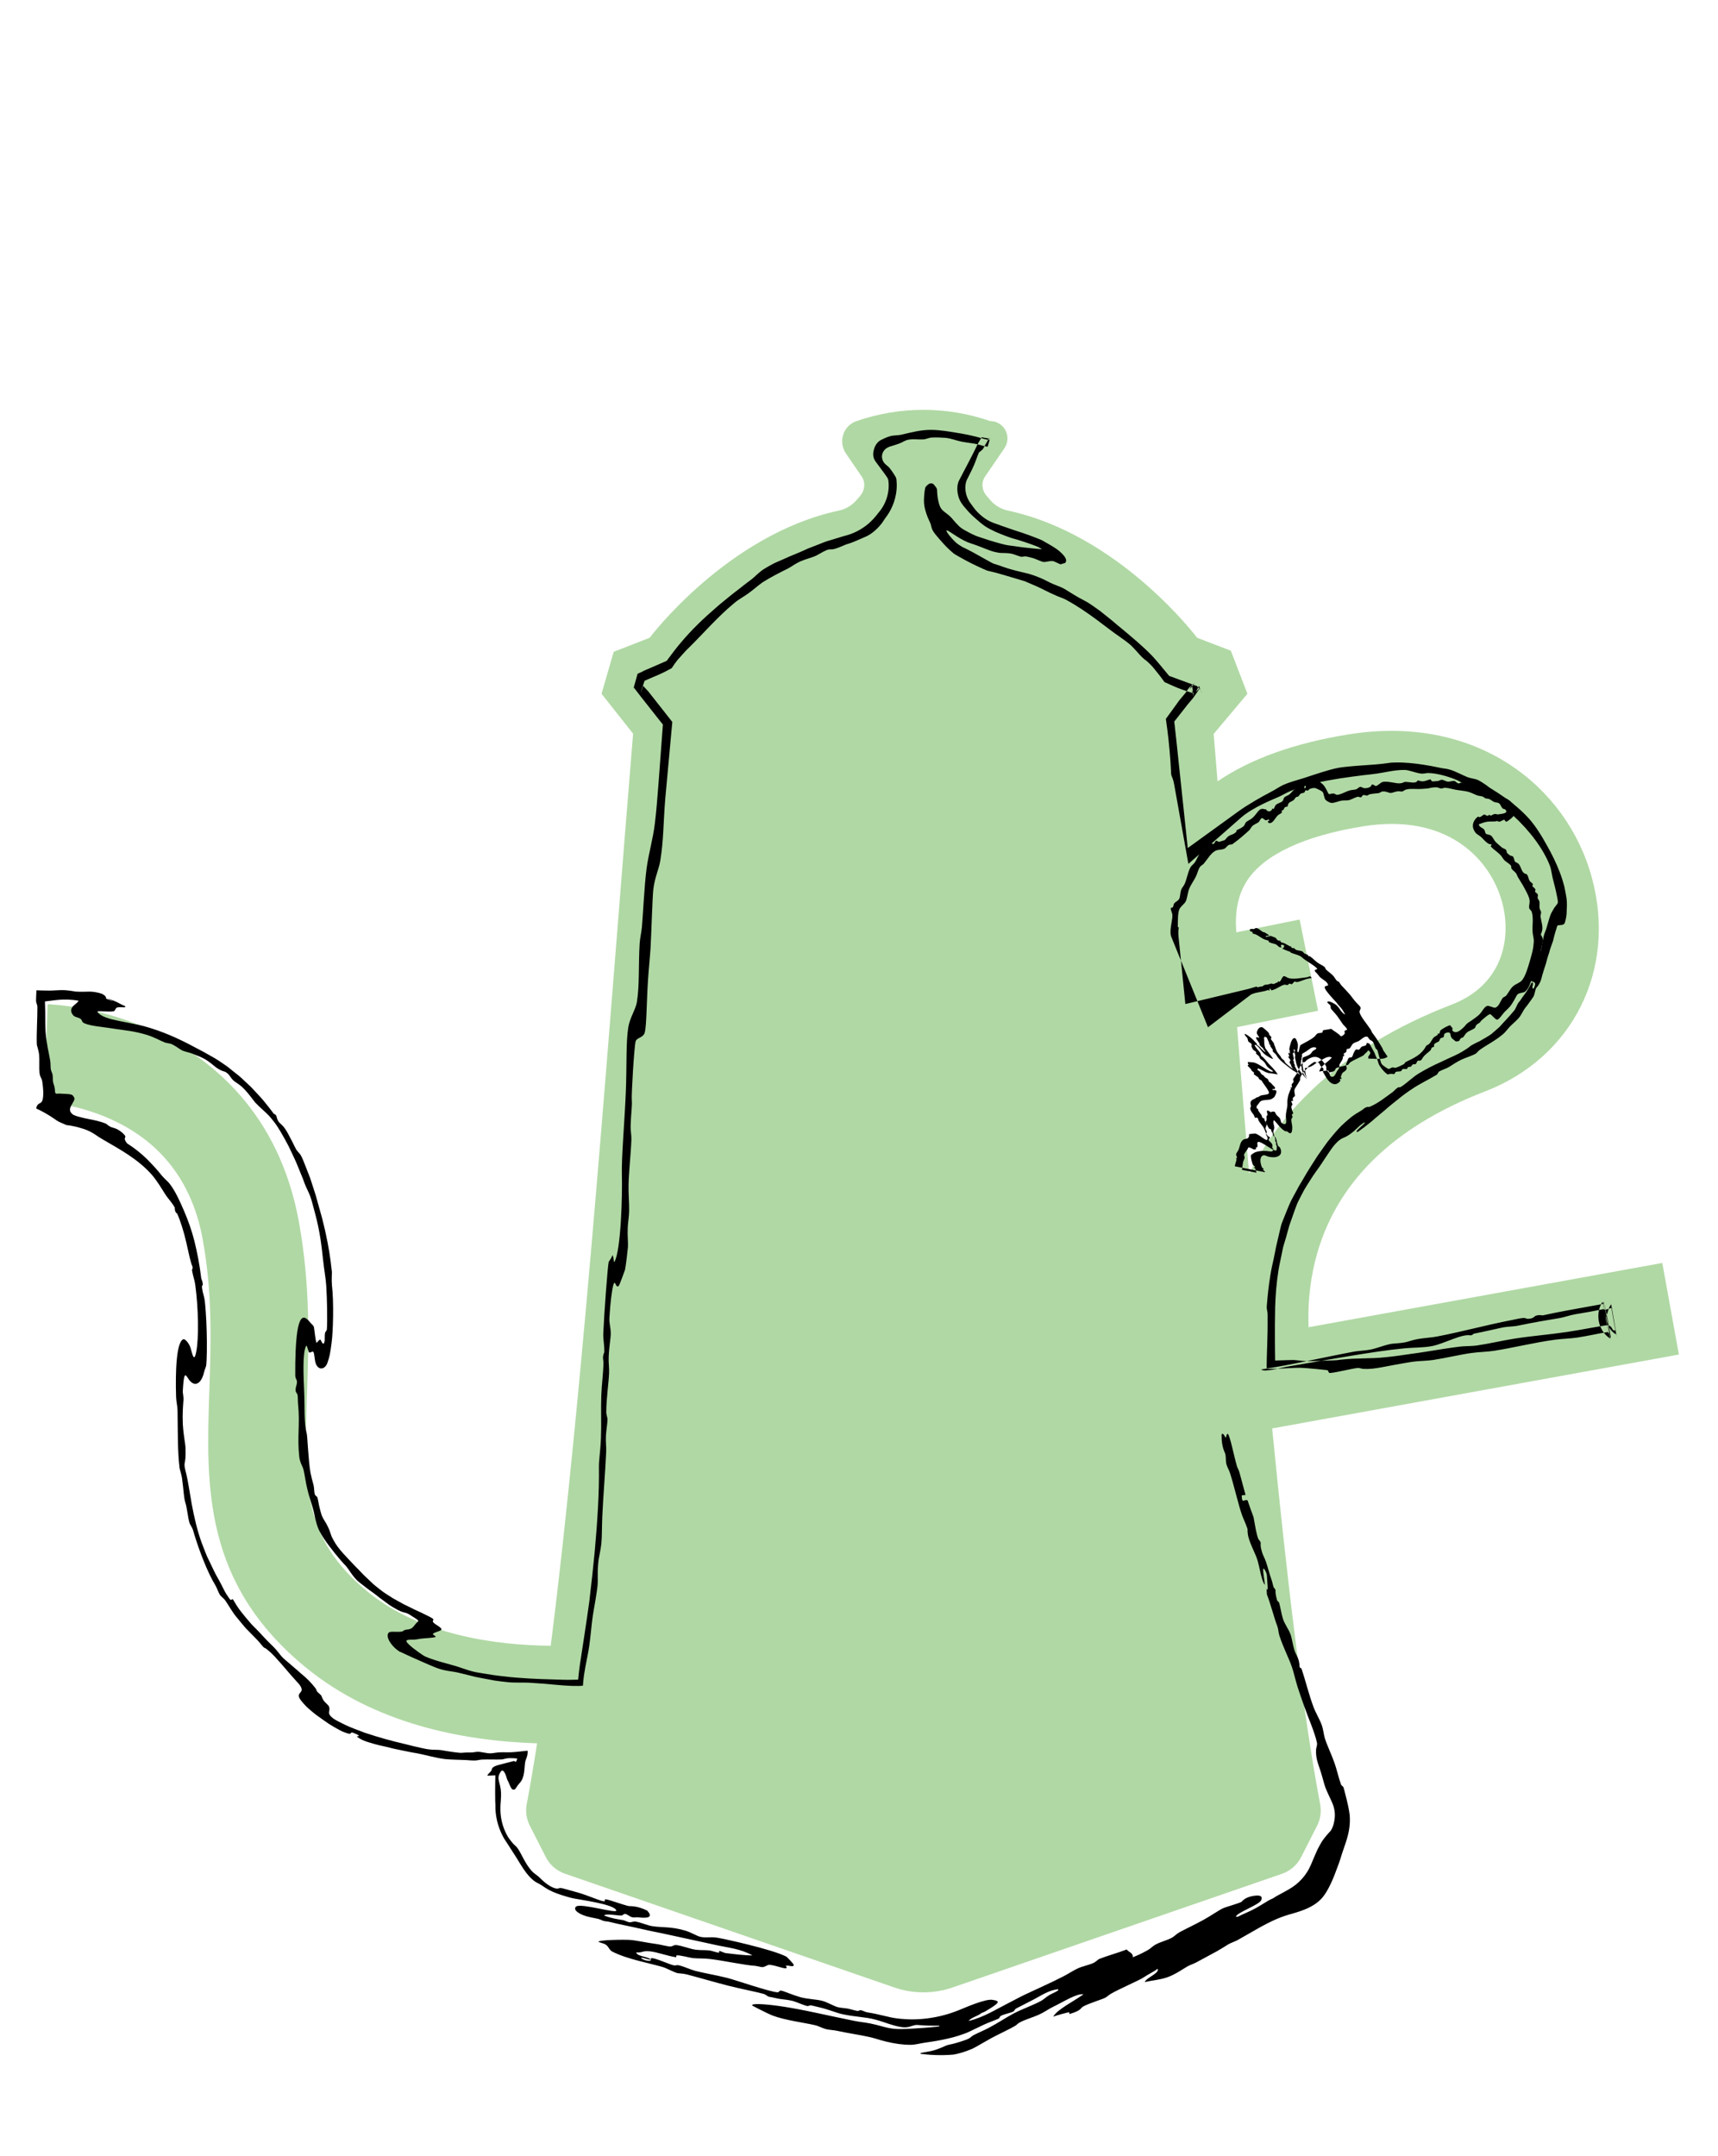 <?xml version="1.0" encoding="UTF-8"?><svg id="Layer_2" xmlns="http://www.w3.org/2000/svg" width="439.34" height="551.15" viewBox="0 0 439.34 551.15"><defs><style>.cls-1{fill:none;}.cls-2{fill:#b0d8a4;}.cls-3{fill-rule:evenodd;}</style></defs><path class="cls-2" d="m325.3,365.14l104.04-18.9-4.25-23.41-90.45,16.43c-.19-4.76.11-10.72,1.72-17.1,4.89-19.43,19.5-33.96,43.42-43.18,22.43-8.64,33.67-31.07,27.33-54.54-3.23-11.98-10.73-22.29-21.11-29.05-11.52-7.5-25.76-10.15-41.19-7.66-13.81,2.22-24.99,6.24-33.45,12-.34-4.15-.67-8.2-.99-12.13l8.63-10.26-4.24-11.01-8.63-3.31s-19.77-26.37-48.36-32.5c-1.76-.38-3.34-1.31-4.52-2.67l-.96-1.11c-1.19-1.37-1.42-3.39-.4-4.9,0,0,.01-.02.02-.03l4.95-7.24c2.01-2.94-.09-6.94-3.66-6.94h0c-11.09-3.83-23.14-3.82-34.22.03-3.38,1.18-4.67,5.3-2.65,8.26l4.03,5.89s.01.02.02.03c1.01,1.5.78,3.53-.4,4.9l-.96,1.11c-1.18,1.36-2.76,2.3-4.52,2.67-28.58,6.13-48.36,32.5-48.36,32.5l-9.2,3.59-3.11,10.73,8.07,10.2c-5.51,66.65-12.54,166.06-21.07,233.14-14.17-.13-33.24-2.72-46.78-13.79-16.79-13.74-16.32-27.58-15.54-50.52.44-12.89.93-27.5-2.07-44.04-5.07-27.9-22.39-41.61-36.03-48.2-14.07-6.81-26.82-7.38-28.23-7.43l-.85,24.99c.09,0,9.3.46,18.9,5.3,11.82,5.96,19.09,16,21.61,29.82,2.53,13.91,2.1,26.52,1.69,38.72-.82,24.16-1.67,49.15,24.7,70.72,17.5,14.32,39.93,18.76,59.12,19.37-.87,5.58-1.75,10.78-2.65,15.53-.36,1.88-.08,3.82.79,5.52l4.08,8.02c1.02,2,2.77,3.52,4.88,4.25l84.22,29.08c4.84,1.67,10.11,1.67,14.95,0l84.22-29.05c2.12-.73,3.87-2.25,4.89-4.25l4.08-8.02c.87-1.7,1.14-3.64.79-5.52-4.44-23.45-8.53-57.88-12.27-96.02Zm7.07-130.1l-16.21,3.28c-.37-4.68.19-9.27,2.75-13.21,4.34-6.66,14.61-11.47,29.68-13.89,21.45-3.44,32.55,8.31,35.55,19.43,2.39,8.84.44,21-12.92,26.15-28.64,11.04-43.82,27.61-51.79,43.2-1.06-12.59-2.08-25.15-3.07-37.45l20.71-4.19-4.72-23.32Z"/><path class="cls-1" d="m325.3,365.14l104.04-18.9-4.25-23.41-90.45,16.43c-.19-4.76.11-10.72,1.72-17.1,4.89-19.43,19.5-33.96,43.42-43.18,22.43-8.64,33.67-31.07,27.33-54.54-3.23-11.98-10.73-22.29-21.11-29.05-11.52-7.5-25.76-10.15-41.19-7.66-13.81,2.22-24.99,6.24-33.45,12-.34-4.15-.67-8.2-.99-12.13l8.63-10.26-4.24-11.01-8.63-3.31s-19.77-26.37-48.36-32.5c-1.76-.38-3.34-1.31-4.52-2.67l-.96-1.11c-1.19-1.37-1.42-3.39-.4-4.9,0,0,.01-.02.02-.03l4.95-7.24c2.01-2.94-.09-6.94-3.66-6.94h0c-11.09-3.83-23.14-3.82-34.22.03-3.38,1.18-4.67,5.3-2.65,8.26l4.03,5.89s.01.02.02.03c1.01,1.5.78,3.53-.4,4.9l-.96,1.11c-1.18,1.36-2.76,2.3-4.52,2.67-28.58,6.13-48.36,32.5-48.36,32.5l-9.2,3.59-3.11,10.73,8.07,10.2c-5.51,66.65-12.54,166.06-21.07,233.14-14.17-.13-33.24-2.72-46.78-13.79-16.79-13.74-16.32-27.58-15.54-50.52.44-12.89.93-27.5-2.07-44.04-5.07-27.9-22.39-41.61-36.03-48.2-14.07-6.81-26.82-7.38-28.23-7.43l-.85,24.99c.09,0,9.3.46,18.9,5.3,11.82,5.96,19.09,16,21.61,29.82,2.53,13.91,2.1,26.52,1.69,38.72-.82,24.16-1.67,49.15,24.7,70.72,17.5,14.32,39.93,18.76,59.12,19.37-.87,5.58-1.75,10.78-2.65,15.53-.36,1.88-.08,3.82.79,5.52l4.08,8.02c1.02,2,2.77,3.52,4.88,4.25l84.22,29.08c4.84,1.67,10.11,1.67,14.95,0l84.22-29.05c2.12-.73,3.87-2.25,4.89-4.25l4.08-8.02c.87-1.7,1.14-3.64.79-5.52-4.44-23.45-8.53-57.88-12.27-96.02Zm7.07-130.1l-16.21,3.28c-.37-4.68.19-9.27,2.75-13.21,4.34-6.66,14.61-11.47,29.68-13.89,21.45-3.44,32.55,8.31,35.55,19.43,2.39,8.84.44,21-12.92,26.15-28.64,11.04-43.82,27.61-51.79,43.2-1.06-12.59-2.08-25.15-3.07-37.45l20.71-4.19-4.72-23.32Z"/><path class="cls-3" d="m331.29,268.59c-.02-.14-.49-.42-.5-.39-.03.08.27.82.24.93-.04.15-.28-.18-.4.08-.09.2.21,1.03.26,1.42.02.18-.19.06-.17.28,0,0,0,.17.02.24.02.04.27.42.27.43.02.12-.22-.08-.19.04.04.16.29.53.34.67,0,.03.11.23.11.22-.02.01-.25-.25-.25-.2.02.14.3.61.45.89.15.28.17.39.35.66.05.07.41.41.41.41.03.05-.36-.24-.33-.18.05.08.29.32.44.47.17.17.24.24-.06.07-.15-.09-1.11-.74-1.27-.82-.02-.01.03.07,0,.05-.24-.15-.97-.68-1.7-1.26-.73-.57-1.45-1.19-1.65-1.37-.25-.23-.46-.45-.68-.7-.12-.16-.25-.33-.39-.51-.09-.11-.07-.11-.13-.22,0,0-.11-.2-.12-.22-.16-.2-.73-.66-.83-.81-.18-.28.11-.21-.05-.48-.14-.24-.46-.61-.6-.86-.08-.14.1-.1.02-.25-.03-.06-.39-.34-.43-.4-.04-.07.2.03.17-.03-.22-.51-.39-.98-.7-1.57-.89-.43-.64.26-.63.62,0,.57,0,1.03.15,1.68.03.14.11.3.15.49.07.09.15.2.24.32.32.47.75.97,1.08,1.44.05.07.31.29.27.3-.1.04-.07.02.27.43.36.42-.33.17-1.49-.58-1.34-.84-1.79-2.12-2.62-2.64-.72-.43-.54-.02-.17.5.37.52.95,1.13,1.03,1.27.34.51.17.67.31.85.09.11.38.3.52.43.67.64,1.19,1.46,1.86,2.1.77.75,1.54,1.71,1.87,2.23-.39,0-1.14-.21-1.71-.25-1.31-.06-1.82-.67-3.23-1.24-.26-.04-.27.18-.21.33.08.21.43.27.51.38.2.26.26.51.55.8.1.1.4.2.51.32.16.17.14.24.27.36.21.19.61.37.76.52.21.2.09.43.29.61.18.18.52.31.78.69.28.34.85.75.8.98-.12.51-.55.04-.69.32.06.46.66-.09,1,.44.16.26-.31,1.35-.59,1.62-.09.09-.4.32-.69.45-.69.3-1.87.11-2.61.48-.3.15-.45.4-.66.71-.19.27-.78.75-.38,1.21.21.24.37.02.27.37-.05.17.64.94.82,1.24.16.27.13.5.3.76.04.07.47.17.5.22.08.11-.04.28.03.39.32.5.68,1.38,1.14,2.13.04.07.47.17.5.22.15.23.03.55.3.76.26.19.06.45.31.89.07.13.46.27.51.35.38.61.32,1.3.66,2.17.07.17.42.3.52.48.56,1.01.46,2.2-1.24,2.46-.33.05-1,.03-1.7-.12-.52-.11-1.13-.69-1.69-.12-.6.61-.35,1.85-.02,2.75.08.22.38.3.53.61-.02-.05-.36.1-.23.15.25.09.43.31.56.59l-7.76-1.53c.08-.59.39-1.28.46-1.8,0-.03-.21-.12-.15-.24.03-.06.28-.07.28,0,0-.42-.31-.76-.24-1.08.06-.3.4-.66.55-.97.46-.99.41-2.2,1.37-2.76.48-.27,1.06.03,1.37-.78.07-.18-.1-.49.1-.59,0,0,.34-.05.7-.09.36-.04.74-.07.83-.05,1.4.4,3.36,2.74,3.09.98-.03-.22-.33-.5-.36-.73-.03-.22.22-.47.19-.68-.03-.28-.34-.67-.35-.74-.02-.44.32-.85.33-1.27,0-.08-.3-.33-.31-.4,0-.26.26-.42.29-.81.01-.21-.07-.48-.04-.72.02-.15.26-.37.26-.32.06-.59-.41-1.05.04-1.2.23.05.52.22.84.49.91-.16-.59-.02.17-.21.21-.05.44.07.63-.02.34.14.3.45.58.82.19.25.69.61.85.86.37.56.24,1.08.53,1.26,1.65,1.06,1.03-1.19,1.04-1.68,0-.97.24-1.62.38-2.63.07-.5-.05-1.21.08-1.91.05-.24.08-.32.09-.47,0-.29.33-1.08.51-1.57.08-.21.2-.45.3-.66-.01.02-.24-.32-.08-.27.61.22.19-.19.21-.56.02-.41.35-.36.5-.86.02-.07-.16-.49-.14-.54.11-.31.35-.52.53-.84.15-.27.39-.53.54-.84.47-.9.67-1.81,1.5-2.71.03-.03.45,0,.59-.18.4-.57,1.55-1.13,2.12-1.17.62-.05.74,0,1.25.2.6.24,1.83,1.68,1.98,2.41.03.14-.06.5,0,.63.13.29.59.63.77.92.09.15.11.61.26.72.84.62,1.27-.41,1.55-.97.29-.61.88-.88.75-1.79-.04-.26.6-1.03.81-1.54.07-.17.07-.48.13-.71.04-.13.29-.09.32-.23.01-.06-.19-.43-.17-.46.1-.2.5-.23.65-.46.14-.2.03-.55.16-.7.17-.2.44-.03.68-.19.35-.23.54-.92.93-1.24.36-.31.93-.4,1.36-.62.75-.4,1.5-1.36,2.27-1.15.26.07.35.52.62.74.28.24.67.25.96.81.18.35.41,1.19.66,1.57.04.05.26.11.36.34.08.18.33,1.28.46,1.7.11.36.2.57.3.95.17.68.26.99,1.12,1.56.21.14.76.52.92.56.29.07.71-.35,1.04-.38.31-.03.62.15.77.11.6-.18,1.49-.58,2.11-.92.24-.13.31-.47.51-.57.92-.47,1.98-.92,2.91-1.56.94-.62,1.73-1.45,2.27-2.48.16-.31.53-.27.91-.68.4-.43.66-1.13,1.06-1.54.31-.33.75-.38,1.03-.74.06-.08.02-.3.13-.32.04,0,.25.11.21.17.26-.35.19-.77.4-.96.56-.49,2.24-1.39,2.47-1.27-.03-.01.3.4.3.4-.04-.04.27.32.21.18.16.34-.06.64.04.76.48.57,1.12.47,1.71.12.5-.31,1.38-1.08,1.7-1.55.28-.38.82-.73,1.43-1.11.6-.43,1.27-.88,1.82-1.36.51-.42.88-1.02,1.21-1.48.34-.47.65-.83,1.04-.92.51-.12,1.67.58,2.08.44.94-.33,1.22-1.57,1.88-2.49.17-.22.55-.28.76-.48.48-.39,1.16-1.89,1.88-2.49.61-.57,1.7-.84,2.29-1.53.9-1.13,1.45-3.05,1.97-4.82.28-.85.47-1.72.7-2.58.2-.86.3-1.73.35-2.57.02-.81-.28-1.59-.31-2.42-.06-.92,0-1.84.04-2.73-.01-.88-.03-1.73-.29-2.45-.12-.3-.57-.57-.63-.91-.12-.76.36-1.53-.06-2.68-.26-.8-.77-1.67-1.25-2.59-.48-.91-1.1-1.79-1.57-2.62-.21-.37-.26-.69-.49-1-.33-.45-.87-.75-1.15-1.19-.12-.2,0-.61-.18-.8-.53-.61-1.33-.94-1.77-1.48-.3-.36-.51-.79-.82-1.13-.36-.38-.78-.72-1.16-1.04-.4-.31-.79-.59-1.07-.91-.07-.08-.3-.22-.31-.34,0-.02.24-.45.25-.44-.09-.09-.6-.06-.87-.23-.65-.41-1.41-1.26-1.8-1.66-.14-.13-.41-.32-.71-.52-.31-.19-.63-.43-.84-.72-.67-.97-.97-2.1.12-3.49-.1.12.55-.51.54-.5.15-.07.39.18.55.11.47-.22.84-.62,1.12-.67.17-.03.51.34.86.34.09,0,.36-.28.43-.27.11.01.18.22.29.22.31-.02.62-.33,1.04-.42.27-.06.61.14.89.1,1.05-.16,2.8-.24,1.84-1.26-.13-.13-.52-.06-.75-.35-.38-.45-.46-.99-.81-1.23-.34-.23-.83-.16-1.25-.33-.6-.23-.88-.7-1.59-.83-.67-.11-.52.03-1.13-.41-.49-.35-1.04-.21-1.74-.48-.77-.32-1.5-.71-2.32-.92-.87-.21-1.78-.27-2.68-.42-1-.14-2.05-.51-3.08-.58-.3-.01-.67.18-.99.19-.44,0-.76-.27-1.19-.3-.52-.04-1.41.08-2.03.25-.21.06-.47.07-.77.08-.3.02-.63.05-.98.08-.58.05-1.32.02-2.07,0-.37,0-.75,0-1.11.01-.36.05-.69.11-1,.2-.32.1-.56.38-.83.44-.33.06-.75-.08-1.11-.05-.67.05-1.39.42-1.89.44-.43,0-1.79-.8-2.64-.14-.23.18-.64.22-1.14.25-.49.06-1.05.1-1.58.23-.3.07-.38.27-.57.31-.32.07-.78-.2-1.08-.11-.24.07-.31.5-.53.55-.3.07-.67-.19-.91-.12-.82.23-1.54.72-2.26.88-.48.1-1.07,0-1.7.09-.91.11-1.96.68-2.76.59-.48-.06-1.33-.57-1.53-.87-.26-.39-.44-1.63-.6-1.83-.24-.32-.68-.5-1.1-.71-.81-.41-1.16-.59-2.37-.11-.05.02-.18.31-.38.36-.16.05-.55-.07-.51-.1-.23.14-.25.53-.45.64-.29.15-.63.11-.88.27-.22.13-.36.5-.59.69-.16.14-.42.08-.59.2-.22.16-.38.53-.57.7-.49.43-1.07.43-1.43,1.04-.06.1-.09.53-.12.56-.18.19-.52.13-.72.28-.18.13-.26.48-.39.67-.09.12-.35.05-.43.18-.03.06.07.48.04.5-.28.31-.76.45-1.04.72-.7.64-1.27,2.26-2.36,1.94-.61-.65.41-.37.09-.85-.43-.08-.41.23-.82.15-.44-.08-.7-.63-1.03-.52-.33.11-.52.78-.77.99-.42.34-1.07.54-1.58.97-.36.32-.52.82-.87,1.15-1.12,1.03-2.78,2.48-4.26,3.52-.27.18-.55.04-.87.19-.52.23-.76.8-1.23.99-.74.34-1.65.17-2.3.55-1.21.66-2.02,2.19-2.97,3.3-.25.27-.74.49-.93.78-.51.76-.65,1.65-1.06,2.49-.47.98-1.31,2.07-1.74,3.21-.4,1.05-.44,2.25-.85,3.12-.32.69-1.37,1.29-1.68,2.14-.37.99-.33,2.86-.35,4.43,0-.02.28.04.25.18-.15.68-.14,1.5-.06,2.32l1.74,17.18,15.98-3.83c.76-.18,1.52-.47,2.1-.61.23-.06.32.22.56.13.31-.11.63-.18,1.02-.21.25-.02.4-.35.59-.37.6-.06,1.01-.11,1.66-.34.22-.08.43.18.69.11.12-.03.67-.35,1.1-.47-.03,0-.02-.4.08-.26.48.69.88-1.09,1.34-1.25.35-.12.78.32,1.29.47,1.27.37,3.04-.02,4.75-.23.29-.03.84-.6,1.12.26-1.26.02-2.44.7-3.66.99-.18.04-.5-.17-.69-.11-.27.09-.43.5-.67.63-.19.1-.42-.18-.69-.11-.12.03-.23.3-.46.34-.27.05-.57-.15-.82-.08-.97.26-1.91,1.06-2.8,1.3-.13.04-.37.17-.51.1-.12-.05-.17-.43-.35-.42-.16,0-.09.47-.16.52-.15.12-.27-.2-.3-.18-1.13.54-2.65.48-4.17,1.09-.24.1-.45.29-.67.45l-10.54,8.01-9.33-22.98c-.11-.27-.21-.54-.23-.82-.17-1.88.58-3.7.43-5.1-.04-.31-.47-1.22-.38-1.56.03-.1.45-.11.5-.18.29-.49.08-.83.62-1.27.36-.3.95-.52,1.14-1.19.16-.59.15-1.3.38-2,.17-.52.63-.96.86-1.46.64-1.36.79-2.95,1.52-4.3.24-.46.81-.82,1.15-1.32.5-.71.78-1.67,1.41-2.49.23-.33.9-.62,1.19-.91.92-.91.7-1.43,1.63-1.39.05,0,.49.14.52.13.29-.14.42-.77.72-.85.12-.03.53.33.68.31.08-.02,1.15-.35,1.37-.42.32-.14.54-.64,1-.98.7-.54,1.25-.37,2.05-1.17.1-.1-.03-.36.14-.43.22-.11,1.28-.58,1.76-1.03.26-.24.36-.78.61-1.02.34-.34,1-.56,1.49-.96.71-.58,1.12-1.24,1.56-1.77.44-.52.9-.83,1.64-.57.26.09.16-.13.41.07.24.2.13.25.36.36.5.23.77.1,1.14-.29.07-.07.05-.34.19-.35.05,0,.13.29.25.15.23-.26.32-.81.59-1.05.54-.48,1.28-.54,1.69-.97.2-.22.29-.79.48-.96.36-.32.89-.44,1.26-.73.4-.31.74-.79,1.11-1.14.18-.18.42-.26.68-.49.18-.16.31-.57.46-.65.53-.3,1.16-.25,1.65-.5.32.68-.28.57.04,1.24.63-.31-.17-1.35-.03-1.75.97-.19,1.93-.52,2.76-.51.55.01.78.29,1.48.86.65.53.72.61,1.32,1.66.15.27.5,1.05.56,1.1.28.21.74-.12,1.33-.06.28.03.62.33.8.33,1.01-.03,2.12-.79,3.27-1.12.6-.18,1.21-.13,1.68-.29.31-.12.71-.58.99-.62.37-.05.76.33,1.15.34.47,0,1.08-.07,1.52-.42.17-.13.22-.48.42-.53.3-.07.74.43.98.38.58-.15,1.13-.89,1.72-1.03.78-.18,1.76.02,2.73.17.99.2,1.94.33,2.73-.13.21-.12.86-.02,1.53.04.68.1,1.39.15,1.74-.2.41-.4.1-.31.9-.11.79.21,1.4-.09,2.22-.36.67-.22.32.25.83.44.09.04,1.09-.06,1.53-.12.29-.05.58-.3.84-.29.51,0,1.09.43,1.61.48.55.04,1.15-.25,1.67-.18.33.05.45.47,1,.61.29.08.45-.22.9-.17.29.04.78.45,1.07.49.33.04.74,0,1.1-.02.58-.04,1.26.12,2.03.36.75.29,1.59.67,2.51,1.01.38.14.67-.02,1.14.13.73.22,1.77,1.14,2.86,1.76.55.31,1.3.56,1.95,1.28.2.21.62.55.63.57.14.21-.07.49,0,.64.25.59.38.48.27,1.23-.01.09-.02.59-.04.62-.41.82-1.77,1.79-2.16,1.92-.15.05-.4-.51-.56-.51-.26,0-.82.44-1.23.51-.19.03-.38-.2-.57-.19-.18.01-.38.11-.58.12-.77.04-1.44-.04-2.14.1-.72.14-1.39.42-1.96.63.14.78.97.83,1.41,1.37.18.25.2.81.41,1.01.29.28.8.18,1.16.41.6.34.84,1.16,1.31,1.67.4.43,1.08.97,1.58,1.42.3.27.83.35,1.07.61.25.27.13.7.4.93.19.16.42.37.67.53.19.11.59.11.75.29.3.33.25.89.5,1.25.2.3.63.3.93.62.67.75.69,1.95,1.51,2.44.2.13.48.09.63.28.36.43.36,1.06.65,1.58.2.36.59.46.81.81.16.24-.14.36-.07.57.05.16.66.55.77.85.1.25-.18.39-.08.57.18.3.6.45.69.73.11.31-.11.56-.03.92.06.24.37.57.43.82.12.59-.04,1.21.06,1.8.06.37.38.65.38,1.03,0,.35-.18.75-.14,1.09.17,1.21.7,2.62.36,3.76-.05.16-.28.79-.28.72,0,.34.35.59.42.94.23,1-.15,1.82-.33,2.77-.16.89-.17,1.93-.36,2.83-.41,1.64-1.21,3.23-1.98,4.84-.56,1.31-.77,2.43-1.76,3.28-.47.41-1.44.24-1.98.76-.16.15-.47.75-.8,1.39-.36.61-.76,1.25-.99,1.55-.33.41-.82.87-1.33,1.35-.8.79-1.57,2.19-2.13,2.14-.42-.02-1.43-1.38-1.74-1.41-.19-.02-.76.39-1.31.85-.54.48-1.09.87-1.14,1.05-.13.36-.58.4-1.07.88-.18.17-.22.62-.38.76-.61.49-1.47.68-2.07,1.19-.2.16-.35.39-.5.61-.16.23-.31.45-.41.56-.15.15-.4.11-.56.23-.27.2-.35.65-.5.72-.11.05-.7.17-.88.1,0,0-.24-.2-.49-.4-.24-.21-.5-.42-.53-.48-.43-.65-.16-1.11-.55-1.33-.24-.13-.78-.09-1.24.25-.21.15-.09.61-.29.9-.1.13-.5.06-.79.34-.18.17-.19.54-.37.7-.33.3-.87.3-1.24.83-.04.05,0,.51-.02.54-.14.16-.4.13-.55.25-.19.15-.2.54-.35.69-.66.64-1.32,1.02-1.85,1.71-.24.31-.43.75-.64.87-.25.15-.56-.03-.75.11-.37.28-.3.66-.52.81-.2.14-.54,0-.75.11-.21.1-.31.41-.51.56-.15.11-.52.02-.73.14-.18.11-.09.36-.3.44-.29.12-.72-.07-1.06.05-.18.06-.23.41-.4.5-.3.17-.98.05-1.38.24-.19.1-.21.48-.38.52-.23.06-.56-.05-.85-.03-.41.02-.85.13-.73.18-.64-.27-1.62-1.38-2.19-2.31-.31-.51-.35-.96-.59-1.62-.14-.38-.3-.58-.41-.88-.25-.73-.29-.82-1.06-2.17-.51-.88-.39-.96-.99-1.08-.5-.1-.04.33-.54.62-.28.17-.7.12-1.02.36-.25.18-.4.59-.63.7-.25.11-.65-.16-.81-.02-.26.23-.63.91-.77,1.42-.05.16-.05.26-.18.42-.24.29-.62.1-.89.33-.14.12-.25.55-.36.84-.1.27-.32.65-.33.86-.01.24.27.81.17,1.08-.33.84-1.14.63-1.33,1.63-.03.19-.19.21-.15.42,0,.06.21.42.2.45-.05.23-.38-.1-.45.04-.04.09.2.4.1.53-.75,1.05-2.17,1.47-3.66-.99-.1-.16-.24-.4-.37-.63,0,0-.34-.57-.37-.63-.06-.19.2-.69.04-.98-.02-.04-.53-.42-.72-.65-.1-.12-.21-.64-.51-.82-.3-.18-.19.11-.47.08-.05,0-.39-.29-.41-.28-.38.11-1.13.69-1.52.98-.24.18-.35.61-.67.91-.38.35-.88.71-1.24,1.49-.09.19-.26.42-.33.64-.07.19,0,.56-.07.72-.55,1.09-1.28,1.9-1.41,2.43-.12.53.2,1.28.12,1.6-.01.04-.35.19-.56.57-.06.11.1.56.07.61-.09.18-.41-.02-.44.14-.04.22.22.35.27.78.04.31-.29.35-.26.65.02.27.11.58.19.87.04.17.28.64.28.77,0,.18-.31.22-.34.39-.02.08.2.45.19.51-.04.26-.31.45-.32.73-.02.67.26,1.44.24,2.01-.03.81-.08,1.48-.57,1.47-.27,0-.49-.35-.84-.49-.21-.08-.25.09-.54-.09-1.17-.73-2.05-2.13-2.71-2.76-.43.44.06,1.34.06,1.89,0,.45-.25.74-.23,1.14.03.58.35,1.27.48,1.78.05.2-.07.27-.03.45.03.13.21.36.24.48.04.14-.08.28-.02.45.15.39.25.29.18,1.04-.06.66-.02.65-.82.36-.69-.24-3.13-2.09-3.83-2.04-.6.05-.1.84-.33,1.37,0,0-.35-.05-.34.1.01.16.2.4-.27.46-.58.08-.71-.43-1.64-.53-.32.74-.89,1.21-1.12,1.87-.07.2.17.48.15.71-.03.43-.33.8-.43,1.31-.11.57-.13,1.19-.24,1.86l3.72.73c-.16-.34-.29-.71-.38-1.13,0-.03-.34-.1-.26-.24.03-.05.28-.01.23-.15-.08-.2-.41-.29-.52-.48-.15-.25-.71-2.15-.45-2.58.03-.05.38-.22.46-.3.53-.52,2.3-.87,4.04-.6.79.12,1.11.11,1.15-.62,0-.11-.31-.18-.27-.37.03-.14.14-.54-.07-.91-.26-.45-.76-.7-.79-.85-.15-.81.81-.5-.09-1.04-.68-.41-.81-1.62-1.41-2.5-.32-.47-.74-.92-1.08-1.48-.14-.23-.14-.56-.3-.76-.14-.18-.59.04-.73-.07.04.03-.11-.5-.3-.76-.27-.37-.71-.82-.84-1.5-.06-.29.2-.47.18-.67-.05-.66-.48-1.14.58-1.75.05-.03.45-.14.47-.17.25-.36.21-.16.92-.47.14-.06.37-.27.46-.3.89-.28,1.83-.17,2.12-.57.3-.41-1.04-2.03-1.42-2.62-.39-.45-.16-.59-.79-.87-.45-.21-.17-.26-.54-.68-.06-.07-.37-.17-.51-.33-.13-.16-.45-.27-.51-.35-.13-.17.1-.35-.04-.52-.09-.11-.39-.25-.51-.39-.16-.19-.12-.28-.28-.48-.24-.29-.74-.71-.79-.83-.08-.21.25-.13.22-.28-.06-.26-.64-.82.43-.64.55.09.78.04.97.1.94.27,1.3.61,2.51,1.3.08.07,1.52,1.03,2.01,1.03,1.01.07-.46-.58-1.06-1.21-.52-.54-.51-1.16-1.6-1.87-.68-.45-.1-.41-.81-1.07-.06-.05-.51-.43-.52-.44-.12-.2.14-.27-.04-.48-.17-.21-.64-.4-.77-.61-.1-.17-.27-.53-.29-.56-.18-.39.06-.61-.07-.83-.14-.25-.6-.38-.77-.6-.19-.23-.15-.64-.32-.95-.06-.11-.92-.89-.57-1.05,1.16.6,1.97,1.37,2.58,2.08.14.17.5.44.53.56.01.04-.35-.11-.24,0,.13.14.62.48.77.62.36.34.79.93,1.56,1.45.03-.19-.26-.47-.55-.82-.06-.08.07-.08-.01-.16-.23-.23-.61-.5-.78-.72-.16-.2-.11-.3-.19-.48.01-.02.01-.05,0-.09-.22-.43-1.08-1.32-.78-1.56.12-.1.73.19.73.1.01-.2-.5-.73-.6-1.1-.03-.12.02-.6.28-1,.25-.4.69-.73,1.2-.52,0,0,.29.23.61.49.32.26.65.56.77.7.41.48.18.41.32.67.17.31-.05-.02.18.21.77.77.1.48.25.93.05.16.62.81.76,1.07.03.06,0,.17.03.24.34.68.4,1.34.84,2.03.19.31.59.76.82,1.06.12.16.08.31.43.65.07.07.44.36.47.39.28.34.07.33.39.66.31.31.71.62,1.07.92.11.09.23.19.35.29.27.19.39.27.43.29.14.08-.2-.22.18.04.35.28.01.08.43.4.48.34.03-.05-.43-.4-1.03-.77-.2-.32-.29-.43-.06-.08-.37-.34-.41-.41-.04-.09.21.06.16-.03-.08-.17-.42-.62-.49-.88-.05-.17.42-.25.11-.76-.07-.12-.47-.57-.48-.64-.01-.09.26.06.31-.06.05-.12-.29-.78-.24-.93.03-.09.43.25.43.16,0-.1-.09-.32-.1-.47,0-.08.06-.13.05-.26,0-.06-.2-.41-.2-.45,0-.06.14.04.13-.03,0-.34-.03-.34.12-.76.06-.17.18-.89.49-1.42.3-.53.77-.85,1.12-.13.46.96.44,1.26.38,2.13-.01.2-.08.01-.06.26.03.26-.15.17,0,.74.38.31.35-.6.51-1.08.03-.12.07-.26.11-.4.02-.07.04-.14.07-.21.14-.09.27-.17.4-.25,1.16-.66,2.2-1.12,3.12-1.86.33-.26.57-.72.88-.91.3-.18.93-.08,1.23-.25.15-.09.08-.5.14-.52.56-.24,1.48-.21,2.13-.43.81.66,1.71,1.06,2.52,1.94.31-.14.61-.23.92-.68.15-.21-.13-.52.03-.74.09-.13.37-.19.62-.27-.04-.14-.09-.28-.19-.43-.21-.31-.75-.78-.95-1.06-.5-.71-.85-1.3-1.39-2.02-.56-.74-1.38-1.56-1.61-1.89-.15-.23,0-.59-.19-.92-.02-.03-1.01-.7-.67-.88.35-.2,1.1.17,1.84.6,1.16.68,1.42,2,2.49,2.63.29.11.06-.14-.07-.35-.07-.12-.23-.43-.38-.67-.34-.52-.81-1-1.29-1.55-.22-.25-.12-.24-.34-.46-.36-.35-1.11-1.19-1.77-1.96-.66-.78-1.21-1.52-1.2-1.83,0-.3-.06-.25.4-.44.21-.09.52.04.43-.31-.21-.82-1.4-1.29-2.11-1.98-.14-.13-.43-.59-.65-.82-.46-.49-.88-.73-.45-1.02.08-.05.51-.09.45-.21-.27-.5-1.46-1.21-2.32-1.79-.41-.28-.8-.52-1.13-.77-.34-.25-.58-.53-.87-.69-.6-.33-1.64-.57-2.38-.88-.18-.08-.1-.21-.3-.26-.53-.17-1.12-.41-1.86-.74,0-.56.38.12.37-.61,0-.27.23-.33-.57-.42-.51.08-.01.47-.11.69-.81-.03-.87-.52-1.38-.79-.37-.19-1.76-.4-1.85-.69-.1-.31.28-.11-.31-.34-.23-.08-.46-.12-.78-.24-.66-.25-1.39-.89-2.22-1.28-.21-.1-.64-.14-.78-.24-.12-.08.03-.3-.08-.38-.09-.07-.86-.11-.63-.67.34-.21.92-.05.97-.06.15-.03.39-.29.68-.27.52.04,1.1.69,1.67.99.14.08.36.06.52.16.29.18.75.47,1.12.71l-.94.19c-.22.47.92-.1,1.46-.03-.31-.04,1.04.42,1.07.45.12.09.41.73.89.75.91.04-.05.08.57.42.16.09.48.12.78.24.33.13.62.4,1.1.58.05.02.24.21.29.21.87.04.04.03.57.42.07.05.44,0,.5.03.21.13.35.36.58.46.35.15,1.11.18,1.54.37.25.11.3.38.6.56.19.12.6.2.8.33.19.12.09.29.05.26.15.11.38.03.51.11.64.42,1.22,1.09,2.05,1.69.48.34,1.21.63,1.68,1.02.22.18.23.5.38.66.4.42,1.21.96,1.78,1.54.4.41.6.9,1.01,1.36.08.08.5.22.55.29.28.37.41.77,1,1.29.29.26,1.05,1.16,1.57,1.71.47.48.92,1.22,1.64,2.04.68.78,1.1,1.05,1.27,1.44.18.42-.31.81-.24,1.23.18,1.05,1.86,2.98,2.87,4.5.14.21.22.56.41.82.2.27.65.83,1.01,1.38.37.55.92,1.44,1.44,2.3.23.38.2.54.42.89.18.28.66.91,1.03,1.51-.27.2-.61.38-1.03.46-1.13.23-2.57,0-3.82.04-.57-.84,1.34-1.22-.17-2.17.07.33-.69.73-.99,1.18-.21.34-2.74,1.32-3.56,1.94-.17.13-.38.52-.52.6-.42.22-2.06.43-2.94.84-.59.27.08.87-1.9,1.12-.06,0-.15-.42-.22-.44-.13-.04-2.02.1-2.33.23.32-1.5,2.31-2.45,3.22-3.59-1.18-.61-2.4.64-3.67,1.23-.62.3-.99.77-1.78,1.1-.35.14-.78.24-1.2.34-.3.07-.22.06-.24.09,0,.02-.01.05-.01.11,0,.13.05.32.07.48.04.29.07.64.14.95.09.47.36,1.24.33,1.16,0,0-.1-.24-.2-.46-.11-.22-.2-.42-.21-.43-.16-.34-.17-.41-.35-.91-.36-1.04-.21-.53-.23-.93,0-.05-.11-.41-.11-.47-.02-.21,0-.3,0-.49-.02-.44-.09-1.1-.04-1.46.01-.09.03-.16.05-.22l.04-.09.39-.15c.54-.2,1.06-.41,1.44-.66.29-.19.46-.61.77-.89.26-.23,1.2-.5.68-.87-1.12-.26-1.62.51-2.4.98-.16.09-.35.21-.56.33-.1.06-.21.13-.32.2l-.17.1s-.02.05-.03.08c0,.04-.04.17-.05.25,0,.07.06.46.06.48-.02.13-.16-.09-.18.04-.01.07.08.46.08.47-.04.15-.11.11-.14.27-.02.15-.02.33-.04.5-.02.29-.13.26-.04.74.04.18.19.58.22.69.08.35-.06.22,0,.49.09.32.28.73.47,1.13.05.09.22.39.25.44.06.11-.11-.12-.04,0,.16.3.79,1.14.75,1.07-.01-.03-.53-.6-.56-.62-.37-.39-1.1-1.25-1.51-1.9-.64-1.01-.77-1.61-.93-2.51-.04-.21-.14-.52-.15-.7-.02-.25.08-.31.06-.5-.03-.26-.33-1.3.05-1.23Z"/><path class="cls-3" d="m240.22,517.87c.26-.11-1.06-.04-2.5-.08-1.44-.03-3-.17-3.25-.18-1.11,0-1.85.74-3.55.59-1.08-.12-1.96-.35-3.12-.71-.58-.17-1.22-.39-1.99-.65-.66-.22-1.22-.4-2.04-.62-2.46-.66-5.13-.66-8.34-1.36-1.5-.32-3.42-1.16-5.59-1.68-.02,0-.53-.13-1.09-.27-.55-.14-1.15-.28-1.36-.31-.26-.04-.75.23-.94.18-1.22-.29-2.73-1.07-3.94-1.36-1.54-.36-2.69-.31-4.17-.68-.37-.09-1.88-.39-1.65-.32-.62-.2-.71-.55-1.5-.77-2.08-.57-5.5-1.2-8.98-2.08-3.5-.89-6.44-1.78-10.47-2.85-1.05-.28-2.28-.29-2.52-.36-1.35-.41-2.61-1.22-3.86-1.59-3.21-.94-8.95-1.96-12.76-3.9-.92-.47-.89-1.41-1.97-1.95-.14-.07-1.56-.51-1.58-.54-.18-.53,6.68-.61,8.11-.5,1.68.13,4.4.75,6.69,1.04.61.07.8.15,1.65.32.06.01,1.56.3,1.65.32.93.08,1.03-.48,1.89-.36,1.53.2,3.43.99,4.88,1.18,1.27.16,2.27.06,3.46.18.66.07,1.7.5,2.44.59.28.03-.11-.47.16-.45.3.02,1.24.51,1.58.54,2.53.3,4.94.61,6.85.59-3-1.67-6.04-1.94-8.82-2.54-4.47-.97-8.38-1.82-13.94-3.03-1.6-.35-3.02-.58-5.75-1.22-2.66-.62-5.05-1.03-8.19-1.81-.46-.11-1.07-.06-1.65-.32-1.26-.54-.7-.31-3.23-.86-2.7-.58-4.51-1.92-3.47-2.72,1.2-.92,10.57,1.95,10.24.99-.58-1.64-9.65-2.73-11.26-3.13-.19-.05-.38-.1-.57-.14-.24-.07-.48-.14-.71-.2-.47-.14-.92-.28-1.36-.41-.87-.28-1.66-.57-2.35-.87-1.38-.61-2.32-1.31-2.9-1.69-.72-.48-1.27-.62-1.94-1.15-.8-.63-1.7-1.59-2.54-2.85-.43-.62-.86-1.32-1.3-2.04-.22-.36-.44-.72-.67-1.09-.17-.27-.35-.54-.52-.81-.71-1.09-1.44-2.23-2.15-3.34l-.27-.41-.14-.22-.22-.39c-.29-.52-.54-1.06-.76-1.6-.45-1.08-.77-2.18-.97-3.25-.1-.52-.18-1.07-.23-1.66-.02-.29-.04-.59-.05-.89,0-.27,0-.55,0-.84-.04-.36-.03-.72-.05-1.09,0-.71-.02-1.49-.02-2.29,0-.74.01-1.5.02-2.26,0-.36.01-.71.02-1.06,0-.17,0-.34.01-.51v-.25s.01-.06.01-.06c-.01,0-.05,0-.07,0h-.16c-.66.04-1.25.06-1.79.08-.11-.38,1.03-1.01,1.09-1.55.03-.52.61-.86,1.58-1.15.96-.29,2.29-.58,3.65-.94.15-.04.3-.08.44-.12.13-.03.11.06.18.08.1.07.2.12.32.14.08-.1.16-.26.24-.47.04-.1.07-.22.11-.34-.02-.08-.19-.05-.29-.07-.44-.05-1-.07-1.46-.07-1.31,0-1.61.3-2.27.33-1.59.07-3.22-.04-4.97.03-.6.02-1.15.23-1.86.24-.51.01-.87-.02-1.2-.04-.39-.03-.75-.05-1.18-.08-1.87-.08-3.66-.08-5.32-.25-2.27-.3-4.73-1-6.95-1.45-.49-.09-1.03-.18-1.61-.28-.58-.12-1.19-.24-1.82-.37-1.25-.26-2.54-.5-3.63-.79-1.22-.33-2.64-.58-3.9-.94-1.27-.35-2.41-.7-3.13-1.04-3.13-1.61.28-.47-1.36-1.42-2.94-1.38-.07.75-3.72-.73-.44-.2-1.17-.59-2.03-1.09-.43-.25-.89-.52-1.37-.82-.46-.32-.94-.65-1.42-.98-.95-.68-1.9-1.32-2.65-1.95-.75-.62-1.35-1.14-1.67-1.45-.42-.42-1.45-1.48-1.83-2.18-.93-1.61,1.34-1.33.17-3.2-.23-.38-.65-.85-1.18-1.4-.5-.57-1.1-1.24-1.74-1.97-.57-.64-1.28-1.55-2.18-2.53-.9-.99-1.87-2.18-3.17-3.23-1.34-1.14-.54.02-1.97-1.74-.32-.44-1.49-1.63-2.77-2.92-.32-.32-.64-.65-.96-.98-.29-.35-.58-.69-.86-1.02-.54-.66-1.03-1.24-1.37-1.66-1.24-1.46-1.94-2.87-3.02-4.44-.27-.39-1.12-1.05-1.31-1.34-.45-.7-.75-1.73-1.17-2.45-1.94-3.13-4.27-9.02-5.78-14.27-.13-.46-.75-1.34-.85-1.68-.48-1.61-.59-3.78-1.1-5.31-.41-1.44-.39-3.07-.83-6.19-.11-.88-.55-2.07-.63-2.62-.51-4.28-.42-8.88-.51-14.72-.03-1.12-.33-2.2-.37-3.38-.22-6.79.11-14.02,1.81-14.75.33-.14,1,.35,1.67,1.64.51.97.99,4.95,1.65,1.66.73-3.5.57-11.42-.22-17.14-.18-1.43-.54-2.02-.88-3.98.06.3.31-.49.14-.83-.44-.88-.95-3.36-1.57-6.13-.6-2.66-1.49-5.5-2.33-7.36-.07-.15-.25.02-.49-.61-.12-.35-.18-1.05-.04-.78-.97-1.75-1.71-2.25-2.57-3.63-.79-1.27-2.08-3.37-3.23-4.73-1.83-2.12-3.95-3.79-6.11-5.24-2.17-1.46-4.41-2.68-6.64-4-1.11-.63-1.69-1.12-2.56-1.63-.42-.26-.95-.51-1.63-.79-.28-.13-.9-.31-1.51-.49-.61-.2-1.32-.37-2.15-.52-.44-.09-.87-.16-1.32-.19-.44-.18-.88-.35-1.31-.55-.43-.18-.84-.38-1.25-.64-.01,0-.26-.18-.63-.44-.37-.25-.87-.59-1.37-.89-1.02-.64-2.1-1.18-2.54-1.41-.32-.12-.42-.17-.46-.19-.06-.04-.11-.08-.15-.12-.03-.04-.1-.05-.06-.15.03-.16.07-.3.12-.42.1-.24.22-.39.36-.51.27-.23.55-.3.77-.5.22-.2.39-.54.48-1.32.08-.77.1-1.97-.19-3.93-.1-.63-.31-.96-.51-1.4-.09-.24-.16-.52-.21-.9-.12-1.07.02-3.43-.09-4.5-.14-1.45-.6-2.4-.6-2.84-.11-2.62.18-6.71.15-9.51,0-.53-.33-1.01-.34-1.46,0-.44,0-.91.03-1.42.01-.25.03-.51.04-.78,0-.13.02-.27.02-.4.01-.06-.01-.16.03-.18h.18c.98.03,2.05.08,3.14.07,1.17,0,2.2-.14,3.6-.12.87,0,3.2.37,2.94.37,3.44.22,3.86-.37,6.86.57.82.41,1.13.83,1.07,1.24,4.96,1.97-2.54-1.2,1.96.53,1.21.47,1.56.84,2.84,1.36.66.6-1.22.12-1.99.38-.52.17-.36.85-.96.97-1.36.23-4.36-.27-4.07.14.85,1.22,3.07,1.82,5.54,2.32,2.44.49,5.27,1.03,6.42,1.35,4.61,1.29,8.47,2.96,13.29,5.56.6.33,1.22.65,1.86.98.63.35,1.28.72,1.96,1.1,1.38.74,2.78,1.71,4.38,2.84,1.03.83,1.47,1.22,2.05,1.65.6.41,1.81,1.53,3.16,2.82.7.63,1.34,1.36,1.99,2.05.63.7,1.27,1.34,1.76,1.94.83,1.03,1.91,2.34,2.73,3.5-.09-.14.55.13.67.63.4,1.81.94,1.48,2.04,2.94.58.82.96,1.55,1.4,2.39.22.42.45.86.71,1.37.24.51.52,1.08.88,1.74.21.38,1.03,1.19,1.16,1.45.47.84.8,1.78,1.19,2.75.38.97.78,1.99,1.2,3.07.3.91.62,1.91.95,2.92.33,1.02.67,2.05.92,3.07.42,1.49.81,2.91,1.2,4.3.32,1.37.69,2.72.97,4.13.62,2.81,1.14,5.84,1.53,9.59.03.3-.12,2.08.02,3.48.5,4.21.3,11.79-.09,14.62-.4,3.1-.52,3.47-1.04,5.07-.61,1.9-2.52,2.17-3.12-.07-.12-.44-.3-2.28-.43-2.52-.3-.55-.87.3-1.2-.02-.17-.17-.51-1.97-.7-1.67-1.01,1.62-.68,8-.53,11.64.18,3.88-.11,7.94.67,10.85.18.84.42,7.02.94,9.92.19.97.47,2.07.79,3.21.18.66.13,1.77.34,2.41.09.27.57.52.63.7.18.58.28,1.4.47,2.23.2.83.41,1.7.65,2.41.53,1.24,1.09,1.77,1.52,2.78.34.65.52,1.16.7,1.71.09.27.18.56.3.87.14.3.31.63.52,1,1.12,2.19,3.49,4.44,5.5,6.6,1.01.96,1.94,2.08,3.05,3.07.54.51,1.08,1.02,1.61,1.53.56.48,1.13.92,1.69,1.36.96.81,2.16,1.48,3.32,2.25.61.34,1.23.68,1.84,1.02.61.35,1.23.68,1.85.96.62.3,1.22.6,1.8.89.59.27,1.16.53,1.7.78,1.06.53,2.01.96,2.73,1.38.96.56-.09.63.44,1.18.54.6,2.45,1.39,1.97,1.91-.29.32-2.07.63-2.13,1.09,0,.07.96.54.66.71-.11.06-.85.18-1.67.24-.82.06-1.73.12-2.17.19-.77.11-1.1.24-2.01.24-1.66.01-2.51,0,.12,2.13.64.48,2.31,1.77,3.14,2.17.74.34,2.17.85,3.69,1.29,1.52.43,3.11.87,4.21,1.18,2,.63,3.27,1.14,4.37,1.39.3.07.62.13.94.2.42.07.84.14,1.28.21.88.14,1.81.3,2.78.45.97.16,1.96.24,2.99.37,1.02.11,2.07.25,3.11.31,4.2.36,8.45.44,12.08.55.71.02,1.38.01,2.01,0,.31,0,.62-.01.93-.02h.45s.22-.02.22-.02c.05.01.05-.02.05-.07v-.12c.14-1.26.25-2.43.42-3.54.78-5.17,1.64-10.59,2.42-16.21.26-2.34.53-4.7.8-7.07.2-1.93.39-3.86.59-5.78.69-7.68,1.17-15.16,1.07-21.5-.02-1.93.38-4.03.52-7.5.14-3.71-.04-7.32.09-10.9.1-2.84.51-5.61.55-8.33,0-.6-.18-.93-.09-1.69.04-.28.32-1.24.31-.81.02-2.52-.33-3.24-.26-5.05.2-4.7,1.1-17.19,1.4-18.3-.03.13.55-.79.55-.79-.06.16.48-.85.31-.81.38-.09.4,2.02.57,1.72,1.69-2.9,2.07-17,1.92-22.43-.12-4.26.69-13.38,1-20.83.29-6.85.01-12.85.63-16.68.4-2.53,1.9-4.61,2.21-6.51.71-4.37.37-9.47.71-14.99.08-1.32.44-2.79.57-4.13.27-2.89.62-10.65,1.19-14.95.52-3.9,1.63-7.49,2.12-11.53.37-3.01.66-6.58.95-10.41.36-4.77.74-9.87,1.11-14.93l-1.5-1.88c-1.48-1.87-2.97-3.76-4.46-5.66l-.07-.1-.48-.62-.96-1.24-.26.93c.14-.49.28-.97.43-1.45.28-1,.56-1.99.83-2.96.26-.11.5-.22.75-.33.19-.09.37-.18.56-.27l.28-.15.07-.04.3-.13.61-.26c1.62-.71,3.26-1.39,4.88-2.13.57-.77,1.15-1.56,1.76-2.35.31-.39.61-.79.93-1.19.29-.35.59-.71.89-1.07,2.69-3.22,5.83-6.24,8.96-8.92.77-.69,1.55-1.34,2.33-1.96.78-.62,1.53-1.27,2.29-1.85,1.54-1.14,2.95-2.34,4.33-3.33,1.16-.87,2.2-2.12,3.61-2.93.78-.48,1.54-.9,2.33-1.31.8-.38,1.63-.72,2.5-1.1,1.73-.83,3.74-1.52,6.22-2.7.87-.34,1.78-.69,2.73-1.06.95-.37,1.93-.8,2.97-1.06,1.04-.31,2.1-.64,3.18-.97l.2-.06c.06-.02.13-.04.29-.08.28-.07.55-.15.83-.23.55-.17,1.09-.37,1.62-.61,1.06-.47,2.06-1.06,2.99-1.77.46-.35.91-.73,1.32-1.14.21-.2.41-.41.61-.63l.29-.33.23-.27.62-.77.42-.52c.26-.32.49-.66.71-1,.86-1.39,1.4-2.96,1.56-4.62.03-.42.06-.83.04-1.26,0-.21-.02-.42-.04-.64l-.04-.32-.02-.15h0c-.04-.12-.11-.37-.2-.55-.94-1.41-2.02-2.75-2.99-4.1-.89-1.21-.76-2.37-.36-3.56.32-.87.89-1.61,1.63-2.01.74-.38,1.52-.74,2.41-1,.81-.24,2.05-.18,2.88-.38,2.56-.6,4.98-1.26,7.69-1.23,2.23.03,4.53.43,6.71.79.62.09,1.24.21,1.85.33.62.11,1.23.24,1.83.39.61.14,1.2.27,1.8.45.79.21,1.63.53,2.47.59.09-.01.12-.04.19-.05h.04s0-.01,0-.01h0c-.09.32.13-.44.1-.36h0s0,0,0,0h0s0-.01,0-.01c.01-.03.01-.02,0,0l-.02.02s-.12.12-.13.12c-.02,0,.05-.03.12-.03.01,0,.09,0,.08,0h.01s.01,0,.01,0h0s0,0,0,0c-.11-.02.24.04-.24-.04h0s0,0,0,0h-.01s-.02.02-.02.02l-.2.1s-.09.14-.14.23c-.06.11-.12.23-.18.36-.13.26-.3.52-.46.79-.28.51-.52,1-.71,1.27-.06.08-1.01.88-.97.8-.36.73-.91,2.59-1.77,4.36-.26.53-.54,1.08-.83,1.67-.15.29-.3.59-.46.89-.15.3-.22.58-.3.9-.3,1.29-.07,2.89.58,4.17.31.66.76,1.2,1.16,1.76.39.56.81,1.09,1.26,1.54.89.9,1.77,1.56,2.5,1.99.39.23.88.48,1.49.71.65.23,1.38.5,2.17.78.79.27,1.64.57,2.51.87.44.15.88.3,1.32.45l1.41.45c1.18.4,2.32.82,3.38,1.23.44.17.87.34,1.29.51.24.09.37.17.52.25l.44.25c.58.33,1.14.64,1.66.95,1.03.63,1.92,1.18,2.56,1.81,1.3,1.2,1.79,2.16,1.06,2.78.13-.11-1.05.28-1,.29-.41-.05-1.66-.79-2.09-.83-1.23-.05-1.7.34-2.51.2-.25-.04-.82-.29-1.46-.55-.16-.07-.33-.13-.49-.2-.17-.07-.29-.13-.64-.22-.59-.17-1.16-.31-1.65-.41-.52-.11-.97.15-1.42.05-.64-.15-1.82-.66-2.41-.77-.27-.05-.52-.09-.71-.1-.65-.06-1.15-.06-1.73-.07-.58,0-1.1-.1-1.92-.29-1.22-.29-3.66-1.38-4.95-1.81-.6-.2-1.31-.42-1.91-.67-.57-.25-1.15-.54-1.7-.85-1.1-.62-2.06-1.32-2.75-1.74-.68-.43-1.05-.58-.89-.17.17.38.84,1.4,2.39,2.86.4.37.98.74,1.66,1.15.81.39,1.78.84,2.83,1.43,1.29.73,2.43,1.36,3.49,1.95.53.29,1.02.58,1.55.83.61.2,1.21.4,1.8.59.68.25,1.36.48,2.06.7,1.41.43,2.75.75,4.1,1.07.32.08.65.15.97.23.16.04.32.09.49.14.33.09.67.2,1.02.33,1.01.37,1.89.72,2.77,1.16.88.46,1.77.91,2.87,1.33,2.05.83,1.47.52,3.75,1.94.92.55,1.7,1.06,2.59,1.51.88.46,1.85.95,3,1.78.63.45,1.27.9,1.92,1.36.62.5,1.24.99,1.86,1.49,1.26.97,2.45,2.06,3.71,3.06,2.62,2.2,5.25,4.35,7.72,6.9.68.71,1.43,1.62,2.15,2.47.72.87,1.46,1.76,2.21,2.67,2.33.85,4.72,1.73,7.11,2.61-.07-.07-.12-.15-.12-.23.05.08.09.15.13.22.22.35.66.58.91,1.04.09.16.16.32.22.48l.09.24s.05.14.02.07l-.07-.16c-.18-.41-.37-.84-.51-1.3-.03-.12-.07-.24-.12-.42-.2.33-.42.75-.65,1.22l-.09.18s-.14.22.06,0c.26-.26.52-.51.77-.76l.19-.18s-.08.12-.11.17c-.1.14-.19.28-.29.42-.19.28-.37.55-.54.81-.18.26-.38.55-.6.86-.11.15-.23.31-.35.48l-.05.06c-.46.55-.91,1.09-1.38,1.64l-.15.2c-.1.13-.21.27-.31.4-.85,1.08-1.8,2.29-2.85,3.62.16,1.45.35,3.16.55,4.95.33,3.1.75,7.03,1.18,11.14l1.72,16.24,12.83-9.28c2.73-1.97,5.95-3.76,8.6-5.16,1.26-.66,2.12-1.32,3.26-1.81,1.4-.6,3.35-1.12,5.01-1.64,3.03-.98,6.34-2.15,8.87-2.62.55-.1,1.37-.21,2.38-.3.5-.05,1.04-.1,1.61-.15.55-.04,1.12-.08,1.71-.13,2.36-.16,4.93-.32,6.97-.63.56-.1,1.33-.16,2.25-.15.93-.02,2,.05,3.17.13,2.32.2,4.98.62,7.47,1.15,1.39.33,1.91.25,2.81.53.75.21,1.57.55,2.36.93.8.35,1.55.75,2.22,1.01,1.08.39,1.79.34,2.77.77.67.34,1.27.76,1.86,1.15.57.42,1.12.85,1.71,1.19,1.82,1.13,3.54,2.3,5.13,3.53,1.58,1.25,3.02,2.58,4.28,3.97,1.66,1.87,3.19,4.3,4.73,7.1,1.12,2.01,2.29,4.34,3.17,6.69.45,1.17.81,2.34,1.11,3.46.24,1.13.44,2.2.59,3.14.17,1.14.06,2.61.02,3.83-.1,1.23-.38,2.23-.52,2.52-.41.76-1.68.24-1.89.72-.25.73-.73,2.32-1.06,3.77-.24.68-.44,1.26-.64,1.82-.21.55-.29,1.12-.53,1.72-.21.61-.41,1.29-.61,2.14-.25.84-.61,1.8-.96,3.04-.08.18-.2,1.01-.52,1.73-.14.29-.36.73-.59,1.05-.25.31-.44.53-.41.45-.45.89-.34,1.55-.77,2.33-.34.53-.72,1.04-1.08,1.53-.18.25-.35.5-.52.73-.19.22-.38.44-.54.67-.6.78-.94,1.8-1.68,2.6-.51.58-1.21,1.18-1.79,1.72-.77.69-1.39,1.68-2.16,2.33-1.93,1.65-3.99,2.64-5.91,3.99-.34.22-.86.87-1.03.97-.22.13-.47.25-.72.36-.25.11-.5.22-.91.37-.73.28-1.47.55-2.12.85-1.13.53-2.13,1.24-3.14,1.86-.66.4-1.84.75-2.48,1.14-.26.16-.43.71-.61.81-1.93,1.19-4.54,2.41-6.33,3.66-1.12.73-2.3,1.58-3.48,2.55-1.19.94-2.41,1.91-3.58,2.95-.6.5-1.19.99-1.77,1.48-.58.5-1.15.99-1.71,1.46-1.13.93-2.24,1.76-3.27,2.5-.82.19-.27-.39.42-1.03.68-.66,1.55-1.27,1.21-1.38-.88.53-1.39,1.02-1.89,1.5-.5.48-.99.94-1.78,1.5-1.69,1.22-1.95.72-3.37,2.1-.34.35-.72.75-1.07,1.22-.35.47-.7.98-1.04,1.49-.68,1.03-1.37,2.02-1.88,2.83-.9,1.35-1.98,2.71-2.92,4.27-.48.77-1,1.53-1.46,2.35-.22.41-.44.83-.66,1.25l-.7,1.37c-.38.73-.72,1.55-.99,2.36-.28.8-.56,1.59-.84,2.39-.26.79-.59,1.57-.79,2.37-.21.8-.43,1.6-.67,2.42-.19.65-.4,1.32-.6,2-.22.68-.31,1.38-.47,2.1-.27,1.42-.65,2.92-.88,4.43-.47,3.02-.74,6.15-.83,9.23-.07,3.07-.08,6.16-.06,9.24,0,.78.02,1.54.02,2.3,0,.39.01.77.02,1.15v.57s.01.29.01.29v.14s.08,0,.11.01c1.34-.04,2.65-.08,3.9-.12,1.79-.04,2.12.23,3.98.27,1.48.03,3.03-.04,4.52-.1,1.52-.09,2.8-.01,4.35-.27,4.55-.48,7.19-.17,11.54-.63.98-.1,2-.23,3.07-.37,1.04-.15,2.11-.3,3.21-.46,1.36-.18,2.77-.39,4.2-.62,2.86-.45,5.78-.95,8.46-1.26,1.34-.15,2.92-.09,4.19-.27,3.3-.48,6.42-1.25,9.84-1.79,3.96-.62,8.67-1,13.25-1.67,2.07-.31,4.24-.71,6.36-1.09,1.06-.18,2.1-.36,3.1-.53.24-.04.48-.07.71-.11h.16c.11,0,.21.01.31.03.32.06.59.31.78.58.19.27.3.56.45.66.13.08.31.1.55.08-.39-2.08-.82-4.41-1.27-6.83l-.08-.46-.04-.23-.02-.11v-.06s.04.27.04.27c.31,1.7.62,3.41.93,5.12l.47,2.57.12.64c.04.16-.01.05-.02.07l-.05-.03-.2-.12c-.26-.18-.52-.39-.76-.64-.98-.97-1.59-2.6-1.49-4.09,0,.1.28-.28.45-1.06.1-.44.26-.85.48-1.23.05-.09.11-.18.17-.27l.09-.13.05-.06.02-.03v-.02s.03.11.03.11c.21,1.19.42,2.38.63,3.6.21,1.21.43,2.44.65,3.68l.16.93.04.23.02.09v-.02s-.02-.08-.02-.08l-.07-.34c-.09-.45-.18-.91-.28-1.38-.37-1.87-.74-3.87-1.09-5.88-.54.12-1.08.36-1.57.47-.09.02-.17-.03-.24-.09-.03-.03-.07-.05-.1-.07h-.03s.01-.02-.1,0c-.16.03-.33.06-.53.09-2.07.42-4.09.79-6.56,1.19-1.59.26-2.83.78-4.05.98-3.79.62-6.4,1.07-10.66,1.94-1.46.3-2.47.18-4.14.51-.77.15-4.53,1.04-7.34,1.58.2-.04-.33.46-.78.39-2.26-.38-6.58,2.1-9.67,2.73-2.3.47-4.47.33-7.51.63-7.45.73-18.83,2.82-29.64,4.65-1.81.31-5.85,1.49-6.64.72,7.82-1.19,15.83-3.08,23.73-4.56,1.17-.22,2.92-.26,4.14-.51,1.79-.36,3.18-.99,4.83-1.37,1.28-.29,2.41-.17,4.14-.51.8-.15,1.75-.57,3.24-.83,1.7-.3,3.38-.35,4.96-.66,6.28-1.21,12.95-3.02,18.73-4.13.83-.16,2.5-.55,3.28-.6.71-.05.56.36,1.73.17.99-.16,1.07-.64,1.55-.77,1.06-.28,1.48-.02,1.68-.06,3.79-.84,8.03-1.6,12.58-2.41.92-.16,1.85-.33,2.79-.5.04,0,.09-.02.13-.03.08-.03.15-.07.16-.15,0-.05-.11-.18-.23-.28.18,1.5.39,3.03.67,4.58.25,1.35.5,2.69.74,4.01l.1.49.05.25.02.12v.06s-.03-.23-.03-.23c-.29-1.61-.57-3.22-.86-4.82l-.43-2.39-.21-1.19-.11-.6c-.03-.19-.08-.48-.09-.35-.17.25-.33.53-.47.83-.56,1.19-.76,2.75-.46,4.21.29,1.47,1.06,2.76,1.96,3.6.23.21.46.4.69.56l.18.12.09.05h.01s-.01-.06-.01-.06l-.02-.13-.05-.27c-.12-.71-.25-1.42-.37-2.13-.25-1.41-.49-2.81-.74-4.21-.12-.7-.24-1.39-.36-2.08l-.09-.52-.02-.11v.03s.02.05.02.05l.04.2c.22,1.07.44,2.12.65,3.13.41,2.02.77,3.91,1.06,5.73l-.02.02c-.11.07-.43.63-.38.56,0-.02.18-.48.19-.52.01-.26-.07.01-.1-.47-.02-.16-.05-.38-.13-.56-.04-.09-.08-.17-.14-.23-.03-.03-.06-.05-.09-.07-.07-.01.06-.05-.38.02-2.28.34-4.73.94-7.38,1.34-1.97.3-3.87.31-5.82.57-5.3.71-10.38,2.01-15.57,2.83-1.77.28-3.75.28-5.83.57-3,.42-6.3,1.24-9.84,1.79-1.37.21-3.55.23-5,.42-.14.02-.28.04-.41.06-.24.04-.47.07-.69.11-.46.08-.89.15-1.31.22-.83.15-1.57.28-2.24.4-1.35.25-2.42.45-3.35.63-1.86.34-3.17.51-4.82.43-.19,0-1.13-.27-1.32-.25-1.84.2-5.5,1.18-7.14,1.3-.6,0-.27-.66-.83-.74-.31-.06-5.27-.54-6.48-.58-1.75-.07-4.89.23-8.03.26-.3,0-.59,0-.87,0-.03-.29-.01-.63-.02-.93,0-.61.02-1.19.03-1.76.03-1.11.07-2.15.1-3.26.08-2.18.14-4.52.11-7.98,0-.86-.3-1.13-.2-2.26.06-.73.23-3.02.6-5.73.21-1.35.4-2.8.71-4.2.31-1.4.6-2.73.82-3.85.19-1.23.56-2.52.84-3.82.15-.65.3-1.31.45-1.95.15-.65.31-1.3.57-1.91.32-.84.7-1.77,1.11-2.77.42-.98.83-2.09,1.38-3.09.45-.83.92-1.7,1.39-2.56.41-.81.91-1.57,1.36-2.34,1.26-2.26,2.57-4.18,3.71-6,.62-.87,1.21-1.7,1.78-2.51.29-.4.57-.79.85-1.18.3-.37.59-.72.88-1.08,1.16-1.41,2.28-2.72,3.52-3.79.61-.55,1.23-1.08,1.87-1.58.65-.48,1.33-.9,2.03-1.3.99-.56.9-.8,1.66-1.05.75-.24.17.19,1.05-.21,1.87-.82,3.25-1.94,5.6-3.64.46-.35.8-.87,1.46-1.23.22-.11.14.26.93-.28.76-.52,1.46-1.11,2.2-1.71.73-.61,1.49-1.2,2.34-1.69,1.7-1.01,3.48-1.93,5.21-2.69.86-.4,1.69-.79,2.49-1.17.8-.36,1.56-.7,2.26-1.06.7-.36,1.4-.81,2.07-1.25.39-.23.55-.4.76-.56.21-.16.42-.31.62-.42.39-.22.8-.43,1.22-.63.21-.1.43-.2.65-.3l.61-.36c.81-.49,1.68-.93,2.39-1.46.72-.6,1.41-1.22,2.09-1.82.62-.67,1.2-1.35,1.81-1.97.58-.61,1.19-1.32,1.93-2.19.5-.62.76-1.59,1.13-2.05.16-.21.33-.42.5-.63l.44-.66c.3-.44.61-.86.92-1.27.6-.85,1.06-1.76,1.53-2.61.87-.04-.37,1.57.49,1.56.3-.59.4-.96.39-1.2-.03-.25-.17-.38-.34-.46-.33-.15-.76-.14-.74-.62,1.59-3.04,2.5-6.7,2.96-9.62.21-.97.28-1.61.53-2.25.11-.32.25-.65.4-1.03.13-.39.24-.83.4-1.38.27-1.04.49-1.62.66-2.14.18-.52.43-.96.91-1.77.24-.41.99-1.24,1.02-1.49.04-.53-.16-1.38-.38-2.42-.2-1.05-.54-2.26-.86-3.53-.3-1.21-.44-2.52-.74-3.35-1.68-4.49-5.37-9.26-9.53-13.06-2.14-2.01-4.32-3.83-6.32-5.03-1.41-.82-3.2-1.36-4.34-1.89-.7-.35-1.34-.77-2.02-1.16-.66-.42-1.36-.82-2.15-1.12-1.88-.75-4.53-1.51-6.65-1.58-.78-.05-1.23.26-2.11.12-1.3-.16-3-.91-4.08-.91-2.59-.04-5.16.69-7.7,1.01-.84.11-1.73.22-2.66.31-.95.12-1.94.25-2.96.38-2.16.28-4.39.63-6.6,1.04-4.39.83-8.57,2.07-11.4,3.71-.65.4-2.72,1.15-4.84,2.2-2.14,1.02-4.31,2.35-5.54,3.42l-13.6,11.94-3.61-20.17c-.11-.63-.23-1.15-.37-1.52-.3-.83-.38-.89-.42-1.22-.02-.17-.03-.41-.05-.85-.01-.22-.02-.49-.04-.83-.03-.42-.06-.93-.09-1.54-.29-4.12-.68-7.47-1.18-10.94.56-.77,1.13-1.55,1.71-2.34.29-.4.58-.81.88-1.22l.45-.63.23-.32.11-.16.03-.04,1.31-1.56.33-.39h0s0-.02,0-.02l.02-.02c.76-1.19,1.06-1.48,1.38-1.71.16-.11.32-.21.55-.4.11-.09.26-.22.39-.35-.17.23-.37.5-.63.82-.04.05-.13.14-.24.28-.06.07-.13.14-.2.23-.04.04-.08.09-.12.13-.04.04-.11.12-.08.08.05-.1.11-.22.17-.36.12-.27.24-.57.3-.78.09.3.13.47.16.62.18.79.13,1.53.4,2.37-.26-.39-.32-1.2-.61-1.58.16.14.27.34.43.57l.13.17.07.08.04.04-.33-.1c-.94-.29-1.88-.6-2.82-.94-1.49-.53-2.71-1.11-4.4-1.87-.66-.91-1.48-2.02-2.59-3.36-.76-.93-1.2-1.34-1.85-1.93l-.12-.11-.06-.04-.13-.09c-.09-.06-.18-.13-.28-.21-.21-.16-.43-.36-.73-.64-.38-.35-.92-.98-1.47-1.6-.56-.61-1.13-1.22-1.52-1.56-.88-.77-2-1.52-2.94-2.2-3.08-2.09-7.74-6.17-13.45-9.28-1.19-.63-1.78-.66-3.17-1.36-1.1-.43-2.58-1.28-4.26-2.04-.84-.36-1.73-.74-2.63-1.13l-.34-.15-.17-.07-.38-.12-1.63-.49c-1.09-.32-2.18-.64-3.25-.96-.71-.2-1.45-.41-2.24-.64-.55-.13-1.1-.26-1.67-.4l-.43-.1-.36-.15c-.24-.1-.48-.21-.72-.31-.96-.43-1.96-.89-2.99-1.41-1.03-.52-2.09-1.08-3.17-1.7-.27-.16-.54-.31-.81-.47-.28-.16-.55-.33-.74-.51-.43-.36-.87-.76-1.31-1.19-1.28-1.22-3.53-3.92-3.57-4.06-.45-.66-.58-1.11-.66-1.47-.09-.37-.14-.66-.35-1.09-.82-1.7-1.08-2.7-1.3-3.55-.19-.86-.3-1.66-.19-3.07.01-.17.05-.81.13-1.36.08-.56.19-1,.27-1.07.76-.97,1.42-1.05,1.87-.78.24.13.37.37.55.59.21.21.36.46.45.7.07.19.03,1.13.2,2.2.15,1.06.49,2.16.69,2.5.62,1.14,1.67,1.44,2.86,2.71.54.64,1.77,2.11,2.49,2.59.7.51,1.25.74,2.1,1.21.4.21.79.41,1.2.59.2.09.4.17.61.26l.69.24c.92.31,1.84.62,2.75.9.91.28,1.8.54,2.67.77.43.11.86.21,1.28.32.4.1.92.15,1.35.22.23.03.47.06.64.08,1.6.25,3.02.42,4.31.55,1.07.1,2.07.2,3.02.29-.34-.23-.6-.43-1.05-.64-.54-.22-1.09-.43-1.66-.63-1.14-.41-2.33-.79-3.55-1.17-.51-.15-1.02-.29-1.54-.44-.47-.17-.93-.34-1.4-.5-.93-.35-1.85-.72-2.73-1.11-.44-.2-.89-.42-1.34-.66-.46-.24-.91-.49-1.29-.76-.8-.54-1.57-1.21-2.27-1.83-.97-.84-1.84-1.68-2.58-2.59-.79-.87-1.56-1.82-1.94-3.15-.31-1.04-.38-2.18-.17-3.17.06-.25.11-.47.22-.72l.39-.76c.26-.51.53-1.02.8-1.54,1.07-2.05,2.18-4.11,3.14-6.1.19-.4.39-.82.6-1.25.28-.46.6-.95.87-1.48.08-.19.12-.1.17-.11l.16.02h.02s1.95.35,1.95.35h0s-.01,0-.01,0c0,0,0,0,0,0-.03,0-.05,0-.07,0-.04,0-.05,0-.08.01-.11.03-.04.03.04-.06.02-.03.02-.02.05-.06,0,0,0,0,.02-.03v.03c-.21.67-.4,1.35-.6,2.01-.03.04-.02.09-.08.12-.34-.07-.63-.11-.92-.17-.65-.19-1.44-.41-1.92-.51-.43-.1-.86-.16-1.29-.22-.85-.14-1.67-.23-2.43-.38-1.56-.32-2.72-.86-4.24-.99-.53-.03-1.14-.06-1.76-.09-.62-.01-1.28,0-1.85.03-.67.08-1.23.39-1.91.46-1.17.09-2.57-.15-3.83.07-1.03.18-1.39.62-2.4.99-.58.22-1.21.4-1.86.61-.65.17-1.33.42-1.8.91-.48.48-.75,1.1-.77,1.73-.02.63.2,1.25.61,1.75.43.5.91.74,1.31,1.22.47.56.82,1.1,1.18,1.67.17.29.39.56.51.9.03.08.05.17.07.26l.02.13s0-.11,0,0l.04.42c.1,1.12.04,2.24-.15,3.32-.27,1.49-.72,2.73-1.27,3.83-.27.55-.58,1.05-.9,1.54-.17.23-.34.47-.51.7-.05.07-.07.1-.08.11l-.04.06-.08.12c-.21.32-.42.63-.65.97-.01.03-.08.11-.15.2l-.2.25c-.14.17-.28.33-.43.5-.3.33-.64.67-1.01,1-1.05.93-1.72,1.27-2.32,1.56-.62.27-1.16.5-2.16.94-.39.17-1,.44-1.75.71-.38.13-.79.27-1.24.4-.26.09-.39.16-.6.25-.77.33-1.59.67-2.21.84-1.04.31-1.36.02-2.13.34-1.31.55-2.13,1.24-3.23,1.65-1.21.47-2.03.61-3.43,1.21-.46.21-1.04.5-1.6.85-.56.36-1.12.73-1.58.97-2.21,1.1-4.39,2.2-6.52,3.54-1.29.91-2.29,1.85-3.57,2.77-1.17.88-2.62,1.61-3.74,2.59-4.08,3.34-8,7.88-11.4,11.21-.12.12-.32.32-.56.55-.06.06-.12.12-.18.18-.11.12-.22.23-.33.35-.21.23-.42.46-.63.69-.8.91-1.47,1.65-1.31,1.45-.61.76-1.09,1.47-1.54,2.17-1.04.57-2.05,1.11-3.4,1.7-.96.41-1.89.8-2.81,1.2-.12.07-.16.1-.24.13-.14.07-.3.11-.47.15-.22.64-.44,1.3-.68,1.99-.13.41-.25.83-.35,1.26.21-.63.42-1.28.64-1.92.31.35.63.69.94,1.03l.22.25s.1.12.08.09l-.05-.08-.21-.29c2.13,2.71,4.28,5.44,6.48,8.24-.59,6.41-1.19,12.99-1.8,19.61-.5,6.11-.41,10.58-1.26,15.77-.41,2.5-1.39,4.15-1.79,7.38-.24,1.92-.51,11.72-.71,14.99-.14,2.28-.45,5.17-.66,8.31-.34,5.03-.34,11.46-.82,13.31-.38,1.43-2.07,1.25-2.35,2.32-.36,1.36-1.1,13.64-.97,14.98.14,1.45-.22,3.44-.3,6.67-.03,1.17.24,2.36.2,3.36-.13,3.74-.65,7.98-.73,11.66-.05,2.41.19,4.5.15,6.71-.03,1.32-.29,2.82-.36,4.16-.1,2.2.14,3.87.05,5.03-.06.81-.54,4.89-.75,5.8-.01.03-.37,1-.73,1.99-.37.98-.76,1.98-.83,2.06-.85.92-.92-1.94-1.44-.13-.31,1.1-.78,4.54-.98,8.29-.09,1.69.34,2.2.34,4.22,0,.97-.43,3.26-.53,5.82-.07,1.56.16,2.67.1,4.2-.14,2.87-.69,6.2-.72,10,0,.39.32,1.45.32,1.71-.04,1.31-.32,2.82-.4,4.16-.1,1.62.12,2.87.06,4.2-.28,5.98-.76,11.2-1,16.71-.1,2.48-.07,5.06-.23,6.71-.21,2.02-.66,3.35-.8,4.97-.28,3.19-.01,4.04-.19,5.88l-.09.79-.14.98-.31,1.95c-.21,1.32-.46,2.57-.65,3.84-.36,2.42-.54,5.08-.92,7.8-.29,2.07-.97,4.84-1.35,7.49-.17,1.14-.21,1.88-.26,2.64-.63.08-1.32.1-2.56.07-3.44-.11-6.7-.58-10.52-.78-1.99-.17-4.31.04-6.38-.21-.95-.1-2.02-.22-3.16-.39-1.13-.21-2.34-.44-3.59-.68-.61-.12-1.29-.24-1.71-.36l-1.32-.33c-.88-.21-1.75-.42-2.59-.63-.82-.2-1.64-.31-2.42-.42-.78-.14-1.52-.27-2.15-.47-.87-.26-1.71-.6-2.56-.97-.85-.38-1.73-.73-2.69-1.17-2.65-1.12-5.7-2.66-5.21-2.33-1.34-.87-2.21-1.94-2.68-2.79-.47-.87-.51-1.61-.18-2.05.36-.48,1.93-.15,3.19-.29.73-.08.62-.42,1.2-.48,1.43-.2,1.58-.24,2.55-1.52.63-.83,1.46-.49-.95-1.97-.96-.67-1.28-.75-1.77-.88-.49-.12-1.16-.26-2.72-1.19-.45-.26-.89-.52-1.32-.81-.42-.31-.85-.63-1.28-.95-.43-.32-.88-.65-1.34-.99-.44-.36-.9-.73-1.4-1.09-.39-.28-.79-.57-1.2-.86-.4-.31-.8-.62-1.2-.92-.78-.62-1.59-1.18-2.13-1.79-1.17-1.29-1.68-2.33-2.48-3.3-1.51-1.5-4.2-4.85-5.66-7.03-.45-.71-.69-1.05-1.27-2.16-.47-1.06-.7-1.94-.93-2.8-.2-.87-.32-1.74-.64-2.8-.18-.54-.37-1.36-.66-2.22-.14-.43-.27-.88-.41-1.32-.11-.45-.22-.88-.32-1.28-.41-1.49-.74-4.08-.98-4.96-.23-.98-.88-1.7-1.1-3.33-.58-5.11.22-8.46-.31-13.44-.1-.96,0-1.81-.16-2.51-.05-.21-.44-.66-.45-.85-.11-1.24.36-1.52.32-2.48-.02-.59-.42-.63-.43-1.67-.03-4.13.1-8.38.54-11.23.45-2.85,1.25-4.34,2.71-2.84.19.2.47.47.74.82,0,0,.16.16.34.34.17.19.36.4.39.49.19.49.42,3.76.73,4.2.04.06.67-.9.96-.84.16.03.62,1.58.96.85.33-.71.05-1.37.24-2.54.04-.22.47-.71.47-.85.17-2.21.05-8.12-.15-11.12-.1-1.86-.54-4.1-.83-6.83-.36-3.22-.72-6.96-2.07-11.91-.36-1.22-.74-2.98-1.2-4.24-.4-1.07-1.07-2.24-1.43-3.25-.29-.88-.64-1.73-1-2.57-.34-.84-.68-1.67-1.01-2.48-.68-1.61-1.45-3.1-2.09-4.5-1.44-2.72-2.7-4.92-3.67-6.14-.45-.59-.89-1.13-1.32-1.61-.45-.48-.91-.89-1.33-1.28-.86-.78-1.59-1.48-2.24-2.15-.09-.09-.45-.59-1.02-1.32-.56-.73-1.32-1.69-2.3-2.62-.55-.54-1.81-1.31-2.1-1.55-.94-.84-.98-1.4-1.67-1.95-.94-.76-.79-.21-2.38-1.17-.58-.34-1.11-.82-1.67-1.27-.57-.44-1.15-.88-1.75-1.21-1.03-.58-2.13-.97-3.14-1.37-.58-.25-1.91-.52-2.47-.76-.41-.18-.9-.51-1.39-.85-.5-.32-1.01-.64-1.45-.84-.42-.18-1.36-.26-1.67-.38-.67-.26-1.45-.64-2.23-1.02-.79-.36-1.6-.69-2.28-.91-1.61-.49-3.14-.83-4.55-1.05-1.25-.18-2.45-.35-3.69-.53-3.48-.56-6.1-.68-7.81-1.39-.98-.4-.43-.73-1.18-1.24-.47-.31-1.32-.36-1.72-.79-.81-.86-.69-1.7-.17-2.3.52-.58,1.36-1.04,1.47-1.48-2.05-.37-3.68-.34-5.07-.23-.7.05-1.34.14-1.97.22-.31.04-.63.08-.94.12l-.47.06h-.12c0,.05,0,.11,0,.16v.31c.13,2.69,0,5.17.15,7.29.23,3.09.84,5.36,1.18,7.37.13.76.05,1.57.16,2.24.05.27.14.51.24.74.08.2.16.39.2.58.1.49.04,1.57.17,2.07.15.57.23.66.31,1.02.04.18.08.42.12.81.13.32-.26,1.23.94.98.03,0,.15,0,.26,0,3.43.14,3.21.16,3.77,1.07.23.4-.35,1.18-.79,1.98-.4.78-.6,1.54.45,2.32.04.02.1.05.16.08.56.26,1.18.46,1.86.61.65.18,1.4.33,2.08.46,1.3.27,2.77.52,4.38,1.19.06.02.69.64,1.37.89.74.24,1.45.29,2.85,1.48,1.63,1.51-.35.75,1.14,2.65,1.9,1.2,3.52,2.52,4.97,3.9,1.41,1.42,2.72,2.82,3.9,4.33.38.43.72.77,1.07,1.11.34.34.73.66,1.06,1.14,1.34,1.77,2.48,4.27,3.6,6.87,1,2.35,1.89,4.8,2.6,7.58.7,2.84,1.33,5.96,1.76,9.59.03.2.41.78.38,1.62,0,.32-.29-.06-.17.84.16,1.31.52,1.98.69,3.26.11.82.41,4.29.49,7.91.1,3.61.04,7.36-.14,8.66-.04.29-.43,1.19-.53,1.65-.67,2.98-2.5,4.19-4.13,1.53-.75-1.2-1.05-1.31-1.31,3.28-.04.67.25,1.34.16,2.52-.08.88-.28,3.42-.16,5.92.19,3.11.65,5,.69,6.01.2,5.41-.83,2.87.24,6.95.38,1.55.8,4.37,1.36,7.56.59,3.19,1.41,6.75,2.49,9.72.3.79.61,1.57.91,2.37.16.39.32.79.48,1.19.19.39.38.78.57,1.18.78,1.58,1.49,3.26,2.52,4.97.4.72.83,1.58,1.25,2.42.41.84.94,1.6,1.35,2.2.74,1.03.55-.22,1.06.41-.06-.08.37.65.95,1.58.59.93,1.46,1.97,2.04,2.69.42.5.87,1.03,1.35,1.59.46.57,1.06,1.1,1.64,1.71,1.19,1.2,2.43,2.67,4.08,4.22,1.37,1.34,1.87,2.32,2.83,3.21,1.63,1.44,3.13,2.64,4.46,3.86,1.42,1.12,2.6,2.35,3.7,3.76.1.13.31.77.44.88,1.71,1.51.66.72,1.64,2.27.19.28,1.18,1.18,1.25,1.32.71,1.49-.87,1.63,1.21,3.24.56.4,1.67.97,3.07,1.64,1.4.67,3.16,1.3,4.94,1.98,3.62,1.22,7.49,2.25,9.63,2.73,1.15.28,2.09.52,2.9.72.81.18,1.49.34,2.1.48,1.23.28,2.24.44,3.62.44.98,0,1.57.11,2.38.26.81.13,1.83.32,3.66.5.32.04.65,0,1.07-.04.21-.02.44-.03.69-.04.23,0,.48,0,.77,0,.97.03,1.57-.18,2.07-.18,1.04,0,2.26.43,3.31.39.65-.01,1.46-.22,2.34-.25,1.15-.05,1.75.03,2.98-.02,1.17-.06,2.61-.24,3.68-.35.16-.01.31-.03.45-.04.03.08.01.19.02.27,0,.17,0,.32-.02.44-.13,1.15-.51,1.44-.64,2.35-.23,1.57-.07,3.81-1.37,5.18-.66.69-1.04,1.54-1.25,1.63-1,.44-1.1-.93-1.98-2.56-.03-.05-.24-.95-.55-1.55-.31-.62-.72-.94-1.05-.44-.68,1.01-.68,1.62-.51,2.39.17.75.5,1.71.56,3.01.02.56,0,1.26-.06,2-.03.38-.05.76-.08,1.15,0,.04-.04.79-.02,1.32,0,.56.06,1.12.13,1.67.16,1.09.43,2.14.8,3.09.19.48.39.93.61,1.36.11.22.23.42.34.62.12.22.17.25.25.38.6.86,1.17,1.55,1.66,1.96.62.51,1.04,1.31,1.56,2.28.64,1.19,1.42,2.81,2.69,4.22.19.27,1.57,1.32,1.64,1.34.53.5,1.2,1.19,1.96,1.77.75.58,1.56,1.05,2.23,1.25,1.3.37.8-.31,2.25.1,1.02.28,3.45.95,3.62,1,2.31.65,5.1,1.88,6.3,2.18,1.28.32.19-.53,1.02-.41.87.13,4.15,1.33,5.59,1.68.57.14,2.01-.2,4.88,1.18,1.6,1.73.23,2.04-2.36,1.72-.6-.07-.9.17-1.73-.09-.31-.1-1.1-.74-1.5-.77-.48-.04-.61.4-1.02.41-.95.03-3.94-.6-4.41,0,2.21.81,3.22.88,4.88,1.18.34.06,1.29.53,1.58.54.75.04.88-.3,1.81-.14,1.06.18,2.86.95,4.02,1.13,2.63.42,4.75.05,8.42,1.13,1.56.46,3.09,1.42,3.86,1.59,1.65.36,2.36-.05,4.33.23,1.29.18,14.11,2.95,17.72,4.85.01,0,.14.12.32.3.18.18.42.42.66.67.47.5.93,1.04.91,1.2-.07.56-1.23.04-1.81.14-.7.11-.25-.12-.08.23.58,1.16-2.28-.27-4.25-.45-.68-.06-1.11.59-1.97.59-.21,0-1.38-.3-1.65-.32-2.64-.14-8.17-1.35-11.73-1.77-1.59-.19-2.88-.08-4.33-.22-.81-.08-3.45-.85-4.17-.68-.14.03.07.48-.16.45-1.95-.26-4.81-1.31-6.54-1.49-2.13-.23-1.87.39-3.62.27.33,1.07,2.75.97,3.78,1.81-.29.27-2.38-.73-2.52-.36.79.72,2.8.92,2.52.36-.61-1.22,4.48,1.17,5.67,1.45.88.2.71-.18,1.73.09,1.27.34,2.68,1.03,3.94,1.36,2.28.6,5.17,1.05,8.19,1.81,2.04.51,10.81,3.56,12.84,3.67.48.03.4-.55,1.02-.41.88.2,2.74,1.06,4.73,1.63,1.95.56,4.08.53,5.83,1,1.04.27,2.95,1.37,3.86,1.59.95.22,1.59.2,2.52.36.51.09,1.66.45,2.44.59.35.06.65-.24.94-.18.44.09,1.16.47,1.58.54,1.01.17,1.48.25,2.19.4.79.18,1.84.42,4.01.92,1,.21,3.13.52,5.77.48,2.64-.03,5.78-.47,8.74-1.38.74-.22,1.47-.48,2.18-.75.34-.13.68-.27,1.01-.4.27-.12.54-.23.81-.34,1.07-.45,2.11-.85,3.05-1.19,1.89-.67,3.44-1.06,4.28-.93,2.22.33,1.76.8-1.66,2.86-.77.47-.94.32-1.5.77-.58.47-2.41.98-2.92,1.77,3.82-.92,6.96-2.95,9.93-4.44,1.39-.7,2.98-1.59,4.49-2.31,3.35-1.59,6.47-2.93,9.85-4.67,1.21-.62,2.51-1.5,3.7-2.04,1.15-.52,2.78-.84,3.94-1.36.58-.26,1.21-.91,1.42-1,2.15-.87,4.7-1.53,7.09-2.45.49.69,1.7.87,1.57,2,1.05-.45,1.91-.77,3.78-1.81.89-.5,1.09-.94,2.13-1.5,1.03-.56,2.82-1.05,3.86-1.58.89-.45,1.36-1.08,2.13-1.5,1.97-1.05,3.95-1.97,5.99-3.08,2.1-1.15,3.92-2.46,5.12-3.04.8-.38,3.43-1.06,4.73-1.63.12-.05.78-1.17,2.99-1.54,2.27-.38,2.38.29,2.12,1.04-.4,1.2-6.51,3.3-6.46,4.26.32.17.87-.21,1.58-.54.38-.18,1.53-.67,2.29-1.04,1.68-.82,2.85-1.61,4.41-2.54.7-.42.96-.4,1.49-.77.28-.22,1.21-.72,2.27-1.28.97-.54,2.12-1.14,3.21-2,1.1-.86,2.12-1.97,2.9-3.21.8-1.23,1.28-2.6,1.79-3.77.25-.59.49-1.15.72-1.64.19-.43.38-.81.57-1.14.41-.73.57-1.05.77-1.35.21-.33.47-.66,1.06-1.4.05-.04.15-.17.26-.3.34-.43.54-.57.78-.86.23-.29.53-.71.84-1.78.68-2.54.2-4.2-.35-5.51-.56-1.31-1.22-2.53-1.76-3.94-.22-.57-.81-2.88-1.18-4.01-.76-2.34-1.3-3.48-1.18-5.7.02-.42.36-1.06.22-1.72-.59-2.71-2.14-6.09-3.37-9.6-.58-1.66-1.13-3.2-1.64-4.82-.51-1.66-.95-3.65-1.38-4.87-.86-2.48-2.12-4.76-3.2-8.01-.26-.79-.28-1.81-.54-2.46-.71-1.73-1.7-5.66-2.66-8.1-.3-3.51.48,1.17.09-3.37-.15-1.71.08-1.79-.86-3.27-.53-.08.23,2.96.24,4.18-.91-1.1-1.25-4.28-1.95-6.51-.5-1.58-2.17-4.55-2.4-6.47-.26-2.08.26-.38-.51-2.47-.29-.79-.56-1.27-.99-2.42-.84-2.33-1.95-7.2-3.03-10.62-.28-.87-.77-1.65-.97-2.42-.17-.65-.09-1.83-.25-2.5-.13-.55-1-1.69-.97-4.95.29-.9.99.74,1.04.74.16-.02.3-1.38.63-.9.59.84,1.5,5.58,2.26,8.18.19.64.42.8.65,1.62.4,1.46,1.03,3.8,1.55,5.73l-.96.1c-.03,2.7.97.44,1.61,1.51-.36-.61,1.34,3.84,1.39,4.05.17.72.8,5.07,1.34,5.74,1.03,1.29-.01.47.85,3.27.22.73.6,1.33.99,2.41.43,1.19.9,3.2,1.52,4.87.06.17.38,1.56.43,1.63.99,1.22.05.2.87,3.26.11.4.48.44.57.77.32,1.17.64,3.13.97,4.09.5,1.48,1.35,2.42,1.94,3.97.33.9.57,2.74,1,4.07.28.85.75,1.5,1.03,2.39.27.83.28,1.85.22,1.65.22.75.4.23.59.76.9,2.65,1.88,6.63,3.02,9.66.67,1.74,1.5,2.96,2.15,4.72.3.82.51,2.5.74,3.24.6,1.93,1.65,4,2.46,6.3.59,1.61,1.06,3.83,1.69,5.56.12.32.53.45.62.72.06.18.11.37.17.56.07.27.14.54.21.82.14.56.29,1.13.44,1.72.29,1.17.55,2.39.73,3.64.09.57.17,1.9-.01,3.38-.16,1.49-.64,3.08-1.04,4.3-.13.32-.2.53-.26.73-.47,1.32-.71,2.15-1.08,3.3-.1.3-.16.53-.3.9-.17.45-.34.9-.51,1.36-.34.92-.69,1.87-1.08,2.78-.74,1.72-1.3,2.71-1.8,3.51-.51.79-.96,1.39-1.81,2.14-.7.62-1.73,1.27-2.91,1.81-1.18.53-2.49.95-3.72,1.3-.72.2-1.39.4-1.99.6-.33.12-.66.23-.99.35-.26.1-.52.2-.78.31-.52.21-1.04.45-1.55.69-1.04.49-2.07,1.03-3.08,1.59-2.02,1.15-4.01,2.28-5.79,3.3-.5.27-1.74.71-2.29,1.04-.58.35-1.69,1.08-2.92,1.77-1.25.68-3.3,1.78-5.2,2.81-.84.45-1.56.64-2.29,1.04-.94.53-3.17,2.11-5.2,2.81-1.99.68-3.76.75-5.75,1.22.3-1.09,3.99-2.36,3.23-3.4-.5.53-2.44,1.45-3.63,2.27-.89.61-6.35,2.99-8.27,4.12-.41.24-1.13.85-1.42,1-.86.44-3.71,1.29-5.44,2.13-1.14.56-.4,1.06-3.7,2.04-.1.03-.05-.45-.16-.45-.19,0-3.44.86-4.02,1.13.98-1.82,5.05-3.8,7.73-5.71-1.74-.28-5.14,1.94-7.72,3.17-1.31.63-2.15,1.33-3.7,2.04-1.37.62-3.27,1.17-4.65,1.86-.88.44-.81.62-1.42,1-1.16.71-4.27,2.15-5.99,3.08-1.29.7-2.58,1.48-3.84,2.18-.33.18-.59.33-.97.52-.55.23-1.09.46-1.63.65-1.08.39-2.15.69-3.18.88-.14.03-2.32.23-4.43.15-1.06-.03-2.09-.1-2.86-.18-.77-.08-1.24-.13-1.26-.14-.51-.37,2.09-.37,4.11-1.12,2.08-.76,2.23-.98,2.8-1.12.55-.19,1.54-.19,4.91-1.43.2-.08.41-.18.62-.3.19-.11.27-.19.41-.3.24-.2.47-.39.67-.49,1.31-.67,2.69-1.24,3.78-1.81,2.56-1.34,4.53-2.72,6.62-3.81,2.08-1.08,5-2.11,6.85-3.13.7-.38,1.27-.97,2.13-1.5.7-.43,3.05-1.32,2.13-1.5-2.47.34-4.21,1.64-6.14,2.63-.79.4-1.93.99-2.99,1.54-.22.12-1.13.56-1.5.77-.32.18-.48.65-.63.73-.83.41-2.32.67-3.15,1.09-.44.22-.47.65-.63.73-1.37.62-2.5.95-3.86,1.59-1.27.61-2.34,1.12-3.78,1.81-.25.13-.84.35-1.29.52-.47.18-.94.33-1.39.48-.91.29-1.8.52-2.68.72-1.77.41-3.54.72-5.64,1.01-1.55.21-2.59.58-3.95.59-2.05,0-4.11-.32-6.07-.79-.49-.13-.98-.24-1.46-.38-.45-.13-.9-.27-1.34-.4-.59-.17-1.17-.33-1.73-.45-2.68-.58-4.8-.85-8.27-1.58-.65-.14-2.12-.26-2.52-.36-1.48-.38-1.85-.79-3.15-1.09-2.95-.67-7.41-1.21-10.63-2.4-.63-.23-1.94-.87-3.1-1.45-.58-.3-1.12-.57-1.52-.78-.4-.21-.66-.35-.66-.35-.45-.64,3.28-.4,7.01.13,5.79.82,12.36,2.44,18.98,3.76,1.54.31,2.84.41,4.17.68.94.19,1.86.43,2.69.65,1.2.34,2.29.59,3.17.69,1.19.15,2.68.1,4.58,0,1.91-.1,4.22-.26,7.18-.56Z"/></svg>